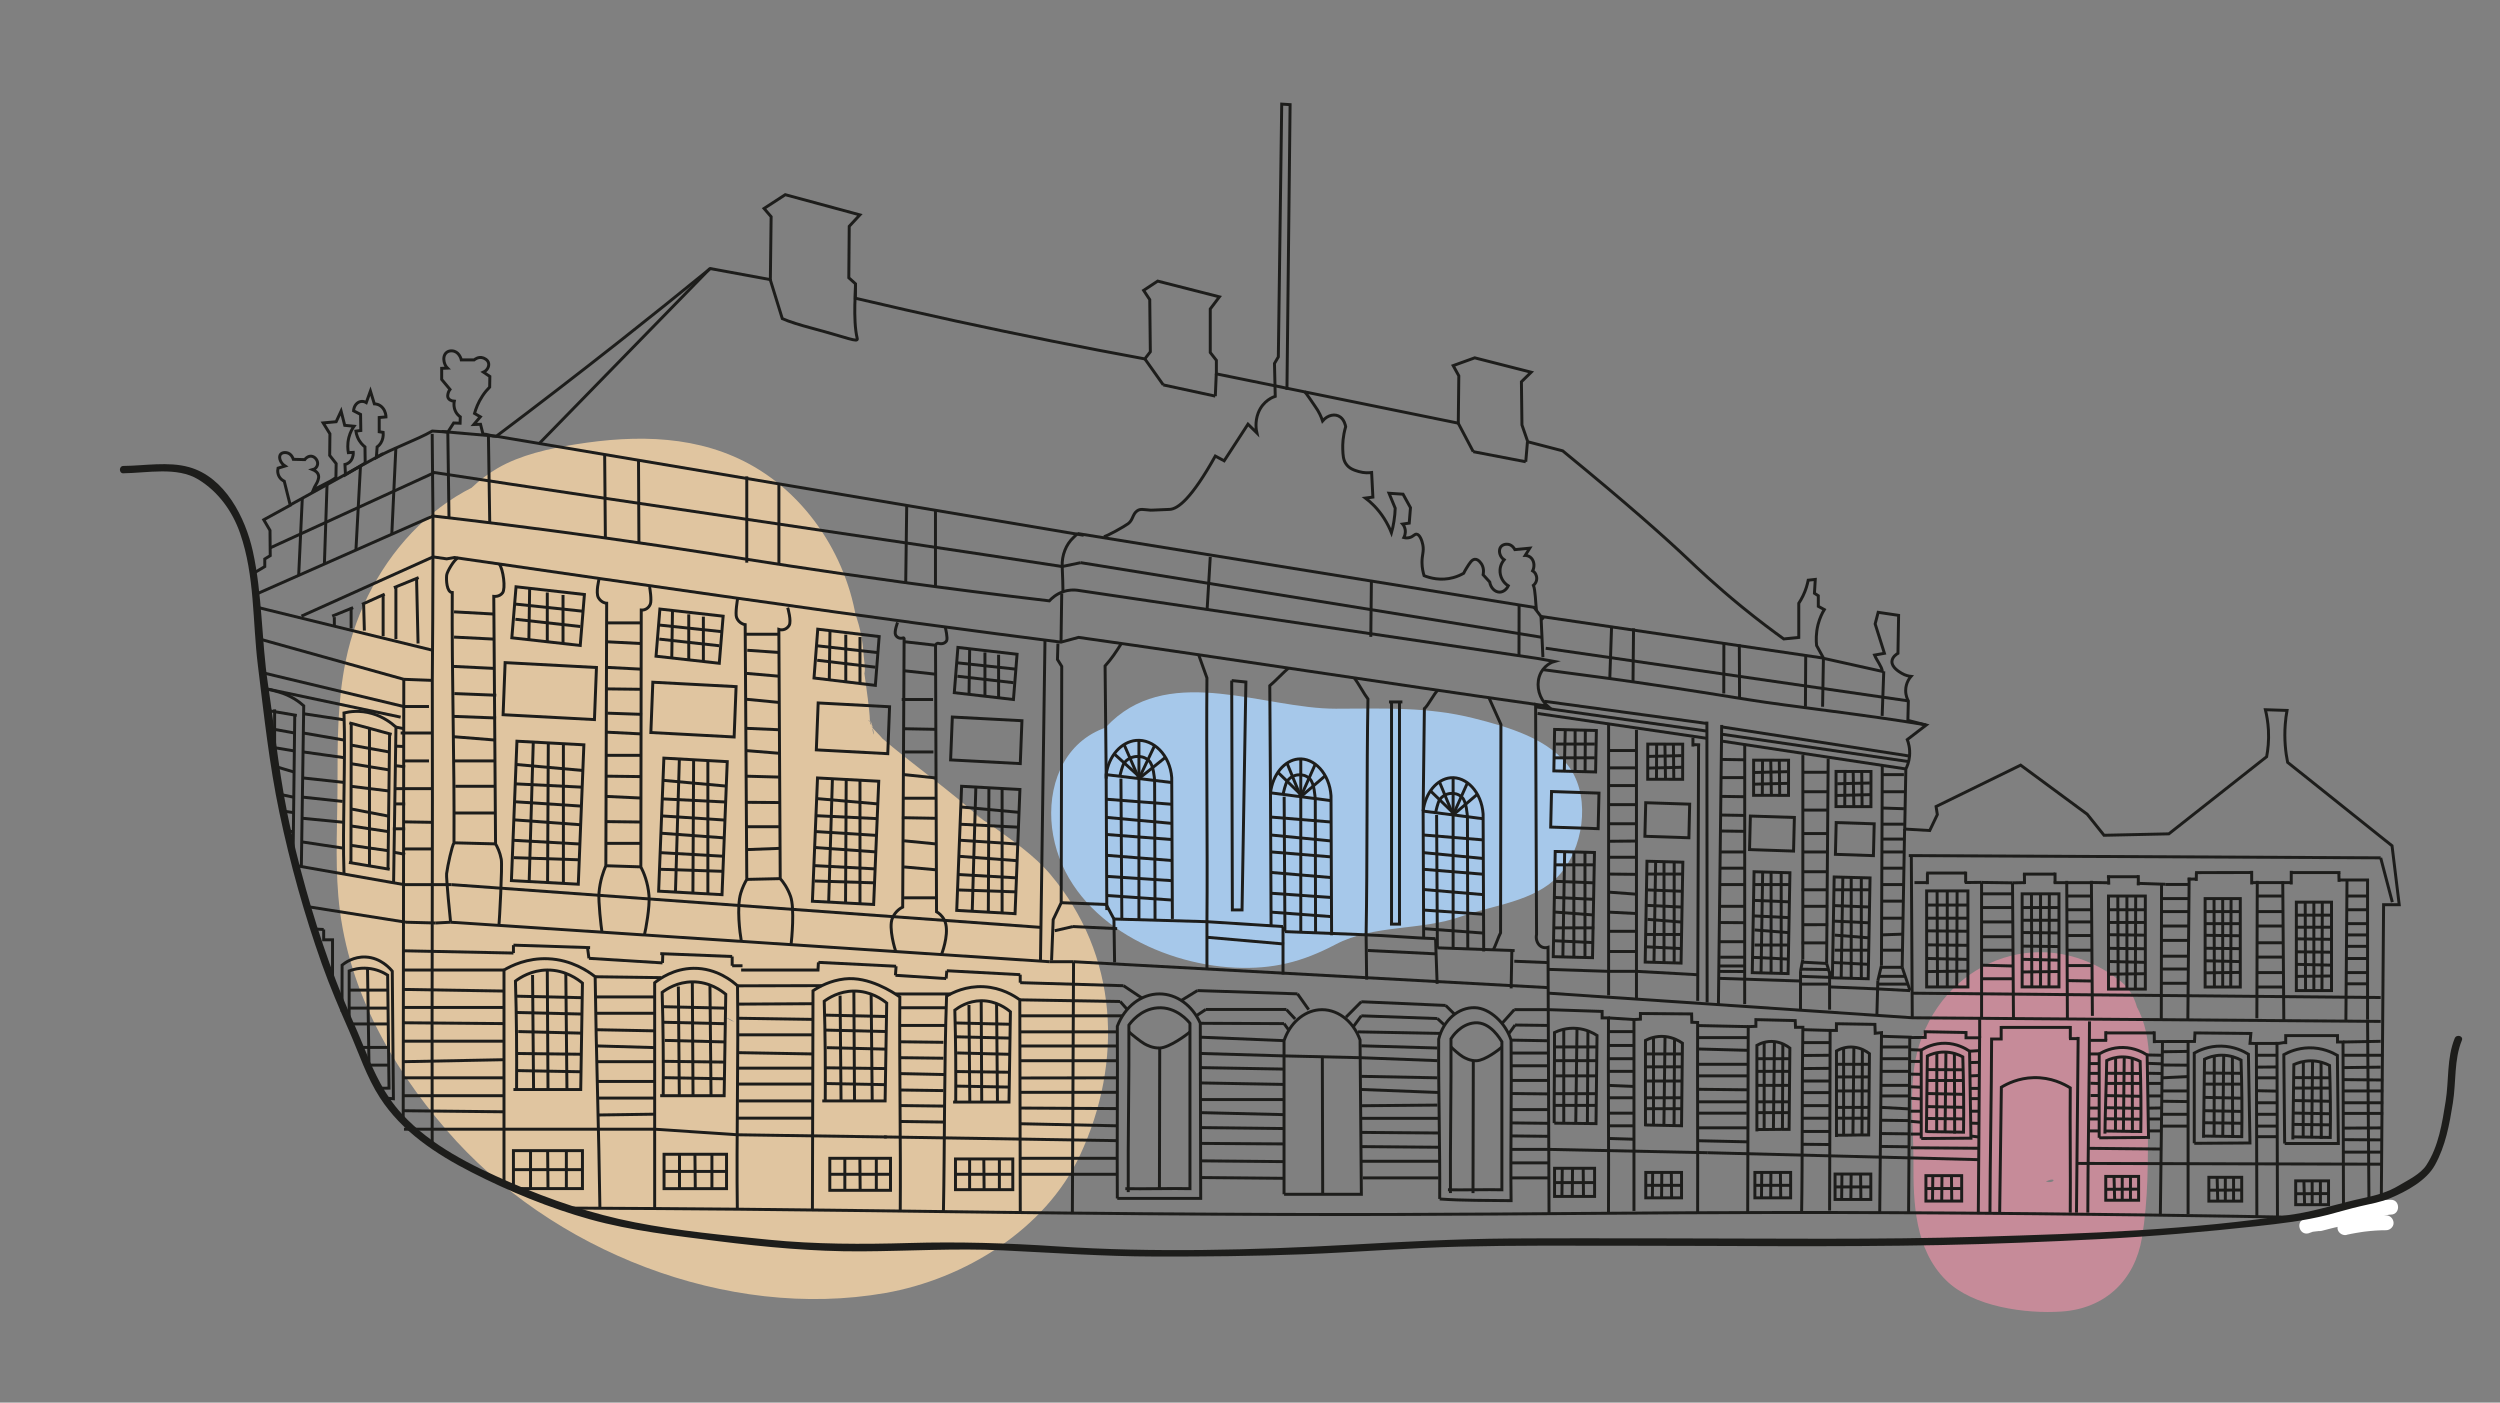 <?xml version="1.0" encoding="UTF-8"?><svg xmlns="http://www.w3.org/2000/svg" viewBox="0 0 420.94 236.17"><rect x="0" y="0" width="420.94" height="236.17" fill="#808080" stroke="none"/><defs><style>.d{fill:#fff;}.e{fill:#a6c8ea;}.f{fill:#c68b99;}.g{fill:#e0c5a0;}.h{fill:#1d1d1b;}.i{fill:none;stroke:#1d1d1b;stroke-miterlimit:10;stroke-width:.5px;}</style></defs><g id="a"><path class="e" d="M243.32,126.39c-6.38,1.25-10.33,.34-16.22-2.21-3.34-1.45-6.46-2.28-10.14-2.11-4.1,.18-7.84,1.36-11.98,1.03-6.61-.52-14.22-3.09-20.53,.14s-8.34,10.75-7.12,17.42c2.55,14.02,17.76,21.68,30.65,22.27,6.39,.29,11.29-.96,16.88-3.9,6.54-3.44,14.28-2.26,21.17-4.72,5.35-1.91,12.31-2.49,16.41-6.87s5.41-12.79,2.02-17.92-10.68-7.16-16.32-8.58c-7.81-1.97-15.27-1.62-23.23-1.61-11.91,.02-27.42-7.46-37.72,2.12-4.83,4.49-7,11.97-3.63,17.97s9.16,9.78,15.52,12.28c6.95,2.74,14.17,5.76,21.78,4.49,5.87-.98,15.45-4,15.27-11.36-.33-13.72-26.57-10.48-34.6-10.95l3.79,1.02-.87-.47c-8.48-4.62-16.06,8.33-7.57,12.95,4.98,2.71,11.61,1.37,17.09,1.57,2.55,.09,4.98,.36,7.47,.96,.65,.16,1.45,.49,2.1,.55,1.25,.12,.5,.55-.21-.33l-2.2-5.3v.38l2.21-5.3c1.09-1.28-1.43,.42-2.02,.63-1.25,.46-2.57,.94-3.92,1.02-2.92,.17-5.68-1.16-8.34-2.15-5.16-1.92-10.7-3.23-13.05-8.73l1.02,3.79c-.71-6.06,16.02-1.21,19.17-.73,8.71,1.34,17.58-.68,26.19,1.25,2.34,.52,4.67,1.14,6.93,1.96,.71,.22,1.4,.5,2.08,.81,1.65,1.2,1.7,.51,.15-2.06-.15,.83-.36,1.65-.63,2.45,.92-1.02,.96-1.36,.12-1.01-1.89,.56-3.82,1.02-5.71,1.58-4.14,1.24-7.43,2.46-11.8,2.84-4.61,.41-9.19,1.22-13.44,3.12-3.93,1.76-6.14,3.4-10.57,3.3-3.21-.07-6.58-.23-9.52-1.67s-7.1-5-7.93-8.22c-.59-2.31,1-2.01-1.07-1.35,1.81-.58,4.79,.19,6.64,.41,4.19,.5,8.33,1.35,12.57,.94,4.58-.45,7.79-1.62,12.14,.31,8.67,3.84,15.73,4.27,24.97,2.46s5.46-16.32-3.99-14.46h0Z"/><path class="g" d="M130.13,107.87c-1.53-7.66-5.26-15.82-11.26-20.94-7.2-6.15-15.67-8.5-25.03-8.37-18.29,.25-32.09,15.44-35.62,32.66-1.4,6.81-1.4,13.66-1.39,20.55,0,6.32-.4,12.74,.13,19.04,1.26,15.06,8.52,28.22,18.25,39.5,17.52,20.33,47.26,32.07,73.86,27.4,13.29-2.33,26.93-10.67,32.77-23.19,7.34-15.73,6.48-33.76-5-47.31-2.79-3.29-6.49-5.76-9.96-8.28-.48-.35-2.63-1.57-2.72-1.92,2.3,1.84,2.4,1.9,.32,.19l-1.47-1.25c-5.42-4.66-11.55-8.86-16.78-13.66,5.19,4.77-.14-.49-.11-.58l1.62,2.12c-.55-.81-1.05-1.65-1.5-2.52,.69-.62,1.26,4.7,.58,1.17-.29-.96-.52-1.93-.69-2.91,.37,3.05,.49,3.71,.35,2-.03-1.31-.21-2.62-.36-3.91l-.79-5.85c-.41-2.39-.36-1.81,.14,1.75,.35-.69-.01-2.45-.06-3.28-.28-4.95-1.9-8.51-3.81-12.93l3,11.1c-.45-11.82-7.13-23.69-17.5-29.79-9.28-5.45-19.92-5.49-30.21-3.84-4.4,.7-9.27,1.77-13.14,4.03-6.36,3.72-9.93,9.84-12.3,16.61-4.01,11.49-2.97,22.69,2.01,33.63,2.9,6.37,7.04,11.91,10.94,17.68,4.29,6.33,8,12.91,11.08,19.9,7.05,15.99,20.59,29.06,34.86,38.83,9.52,6.51,24.82,2.1,30.1-7.89,5.9-11.17,2.27-23.15-7.89-30.1-1.96-1.37-1.77-1.2,.57,.54-.82-.69-1.65-1.39-2.46-2.09-1.39-1.19-2.77-2.39-4.13-3.62-1.59-1.44-3.13-2.92-4.62-4.46-.8-.82-5.5-5.32-1.64-1.56-5.48-5.34-7.6-14.39-11.21-20.93-3.81-6.91-8.53-13.15-12.8-19.76-.9-1.4-1.79-2.81-2.6-4.27-.54-.97-1.05-1.95-1.53-2.95,1.06,2.75,1.19,2.92,.37,.5,.22,2.75,.32,3.29,.29,1.62,.04-1.68-.08-1.13-.36,1.63,.23-1.13,.52-2.25,.88-3.34,1.43-3.87,.46-2.34-2.91,4.59l-9.71,5.66c1.91-.66,5.53-.56,7.08-1.71-2.92,.35-3.54,.49-1.85,.4,.73-.03,1.46-.04,2.19-.01,3.94-.13-3.47-1.07-1.07-.22,1.78,.53,.97-.01-2.43-1.63-3.41-2.34-4.01-2.52-1.83-.55l-1.2-1.73c.84,1.46,.86,1.31,.05-.45-.72-1.47-1.07-3.04-1.04-4.72l.79,5.85c.66,2.4,1.99,4.79,3.02,7.08l-3-11.1c.18,2.58,.25,4.99,.6,7.58-.14-1.01,.97,7.7,.47,2.83-.34-3.3-.1-.55-.05,.1,.37,5.48,.97,11.03,2.99,16.16,2.38,6.03,5.19,11.04,9.6,15.88,1.68,1.84,3.59,3.3,5.57,4.82,1.35,1.04,2.69,2.09,4.07,3.09,2.41,1.76-4.03-3.19-.34-.17,3.08,2.52,6.01,5.2,9.07,7.75,2.57,2.14,5.21,4.22,7.91,6.2,1.08,.8,7.36,5.76,2.66,1.87,.55,.46,2,2.29,.02-.26-2.86-3.68,.93,2.49-.76-1.23-1.2-2.66-.17-.22-.06,.41-.25-1.38,.27-4.37-.37-.83-.69,3.81,.24-5.05-.19,.41-.16,2.05,.65-1.61,1-1.94-.08,.07-2.83,4.45-.51,1.34,2.51-3.36-2.38,1.41,.93-.95,2.54-1.81,.3-.27-.21-.01-.18,.09-2.29,1.53-2.73,1.46-.03,0,5.21-1.55,.86-.53-.73,.17-1.56,.34-2.27,.58-2.8,.98,4.21,.01,1.32-.16-2.12-.13-4.27,.04-6.4-.1-.85-.06-4.27-.69-1.19-.01s.18,.03-.37-.08c-1.91-.4-3.81-.77-5.68-1.28-.15-.04-5.52-1.7-5.47-1.81,.23-.6,3.86,2.02,.84,.21-1.18-.71-2.44-1.3-3.64-1.97-1.65-.94-3.28-1.91-4.87-2.97-.48-.32-2.58-1.52-2.66-1.87-.04-.16,3.1,2.78,1.23,.85-1.34-1.39-2.87-2.6-4.21-4-.77-.8-1.48-1.64-2.24-2.46-2.31-2.49-.17,.49,.34,.55-.81-.08-3.17-4.89-3.56-5.59-.43-.77-3.33-5.97-1.74-3.27s-1.41-2.65-.83-3.5c.06-.09,.18,5.75,.26,.94,.02-1.22-.02-2.45-.03-3.68-.01-5.22,.06-10.43,.05-15.65,0-2.42,.3-4.94,.14-7.35-.2-3.09-1.03,3.18-.14,.46,.13-.4,1.17-3.66,1.12-3.73,.24,.39-2.05,3.54-.62,1.58,1.35-1.85-3.21,2.08-.03-.19-1.61,1.15-2.42,1.75-4.5,2.27l-2.95,.52h1.45l1.44,.04-3.06-.45c4.72,1.08-3.92-2-5.57-4.2-.13-.18-2.07-3.2-1.84-3.26,.31-.09,1.41,4.65,1.46,4.87,2.26,11.31,16.32,18.84,27.06,15.37,12.01-3.89,17.79-14.95,15.37-27.06h0Z"/><path class="f" d="M356.97,165.16c-12.25-9.68-28.98-4.16-33.79,10.7-1.99,6.13-.97,13.42-1,19.79-.04,6.91,.23,14.68,5.47,19.9,4.52,4.49,13.41,5.7,19.5,5.28,7.32-.5,12.32-5.28,13.51-12.46,1.07-6.5,1-12.9,1-19.46s1.26-13.94-1.99-19.59c-7.05-12.27-26.07-1.21-19,11.1l.47,.81-1.5-5.55c.63,5.19,.02,10.8,.02,16.04,0,2.61,.06,5.22-.03,7.82-.03,.99-.06,1.99-.18,2.98-.11,.91-1.21,2.95,0,1.03l3.95-3.95c3.19-2.22,2.86,.1,.78-.76-6.29-2.62-.09,2.85,.22,2.71,.21-.1-.21-9.8-.21-10.42,0-1.81,0-3.61,0-5.42,0-.79,.4-5.13-.12-3.51-.62,1.95,.43-.88,.71-.61-.41,.24-.87,.37-1.38,.4-.78-.2-1.44-.62-1.98-1.28,4.66,3.68,11.01,4.54,15.56,0,3.82-3.82,4.69-11.85,0-15.56h0Z"/></g><g id="b"><path class="i" d="M95.36,203.41c45.03,.19,59.87,.67,96.87,.95,68.47,.52,82.12-.66,150.48,0,25.15,.24,45.56,.62,58.22,.88,.14-17.64,.27-35.28,.41-52.91h2.63c-.4-3.31-.81-6.61-1.21-9.92-5.86-4.68-11.72-9.37-17.58-14.05-.34-1.67-.59-3.85-.4-6.38,.06-.85,.17-1.64,.3-2.36l-3.64-.12c.22,.92,.43,2.07,.51,3.42,.1,1.82-.09,3.36-.3,4.49-5.49,4.33-10.98,8.66-16.47,12.99l-10.91,.24c-.94-1.18-1.89-2.36-2.83-3.54-3.74-2.76-7.48-5.51-11.21-8.27-4.75,2.32-9.5,4.65-14.24,6.97l.21,1.36c-.43,.89-.85,1.79-1.28,2.68l-4.21-.25c.06-3.37,.12-6.74,.19-10.11,.21-.42,.53-1.17,.62-2.17,.12-1.3-.2-2.32-.38-2.78,1.06-.82,2.13-1.63,3.19-2.45l-3.09-.79c.03-1.09,.05-2.17,.08-3.26-.15-.27-.45-.9-.45-1.76,0-1.35,.76-2.22,.9-2.38-.37-.04-.96-.16-1.58-.53-.44-.26-1.7-1.01-1.63-2.01,.05-.76,.83-1.25,1.01-1.35l.11-6.39-3.44-.51c-.17,.65-.34,1.3-.51,1.95,.52,1.65,1.04,3.3,1.56,4.95l-1.66,.3c.41,.97,1.22,1.92,1.32,2.75-2.95-.65-6.94-1.55-9.89-2.2l-1.19-2.16c-.08-.76-.13-2.06,.25-3.55,.29-1.11,.71-1.95,1.05-2.5l-1.01-.55v-1.78l-.65-.42c.05-.78,.1-1.55,.14-2.33l-1.19,.13c-.15,.73-.4,1.65-.87,2.62-.24,.49-.48,.91-.72,1.27v5.75l-2.53,.25c-1.67-1.2-4.14-3.03-7.06-5.41-4.55-3.72-7.75-6.78-8.77-7.75-3.78-3.59-10.12-9.27-21.39-18.51-1.96-.51-3.92-1.02-5.88-1.53l-.98-2.83c-.03-2.42-.06-4.84-.09-7.27,.55-.54,1.09-1.08,1.64-1.61-3.17-.81-6.33-1.61-9.5-2.42l-3.63,1.31,.95,1.72c-.03,2.66-.06,5.32-.09,7.97-13.58-2.77-27.15-5.53-40.73-8.3v-2.28h0l-1.03-1.32v-7.33l1.54-2.04c-3.46-.88-6.92-1.76-10.39-2.65l-2.37,1.56,1.03,1.56c.03,2.93,.07,5.85,.1,8.78l-.93,1.2c-10.4-1.91-21-4.03-31.78-6.37-5.73-1.25-11.38-2.53-16.97-3.85l.03-2.43-1.12-1.01c.02-2.89,.04-5.77,.07-8.66l1.79-1.93c-4.19-1.13-8.38-2.27-12.56-3.4l-3.57,2.32,1.19,1.39-.13,10.59-10.12-1.86c-5,4.08-10.09,8.17-15.28,12.26-6.99,5.51-13.91,10.84-20.76,15.99-.72-.03-1.51-.37-2.23-.4-.16-.65-.25-.98-.41-1.63l-1.14,.04,1.11-1.3-.98-.57c.22-.77,.6-1.82,1.31-2.9,.42-.65,.86-1.15,1.24-1.53l.03-1.79-1.08-.73c.61-.27,.97-.91,.88-1.45-.1-.67-.83-.91-.95-.95-.76-.26-1.4,.26-1.5,.34h-2.15c-.01-.06-.28-1.16-1.18-1.45-.48-.16-1.21-.1-1.57,.5-.35,.58-.14,1.31-.1,1.45,.13,.47,.39,.75,.52,.88l-.98,.04v1.87l1.4,1.68c-.09,.12-.25,.35-.33,.69-.03,.14-.09,.39-.03,.61,.1,.39,.54,.66,1.08,.69-.05,.23-.1,.69,.03,1.22,.23,.88,.83,1.31,.98,1.41l-.03,1.07-1.08-.04-.98,1.53-2.62-.17c-2.66,1.52-6.76,2.94-9.42,4.46l.13-1.79c.16-.11,.58-.43,.83-1.07,.24-.61,.2-1.16,.18-1.38l-.66-.1v-2.4l1.14-.1c0-.18-.05-.89-.52-1.48-.57-.71-1.32-.72-1.44-.72l-.66-2.15-.7,1.94c-.5-.3-1.09-.26-1.53,.1-.54,.45-.61,1.17-.61,1.28l1.18,.61,.04,2.71-.83,.1c.04,.28,.12,.61,.26,.97,.37,.92,.95,1.44,1.27,1.69l.04,2.71-3.32,1.99-.09-1.74c.13-.03,.63-.14,1.01-.66,.42-.58,.4-1.24,.39-1.38l-.83,.05c-.08-.47-.2-1.43,.09-2.56,.23-.91,.62-1.54,.87-1.89l-1.57-.15-.61-2.4-.83,1.79-2.19,.2,1.14,1.84-.04,3.63,1.09,1.38-.04,2.35c-1.18,.89-2.71,1.35-3.89,2.24,.4-.99,.73-1.28,.87-1.78,.08-.26,.16-.52,.09-.82-.13-.57-.69-.86-.96-.97,.39-.1,.7-.42,.79-.82,.13-.59-.28-1.13-.66-1.33-.48-.26-1.09-.08-1.49,.46l-1.92-.05c-.04-.12-.25-.76-.83-1.02-.49-.22-1.19-.15-1.4,.31-.22,.46,.05,1.34,.83,1.84l-1.18,.36c-.04,.19-.09,.53,0,.92,.21,.89,.95,1.24,1.05,1.28l1.01,4.04c-1.49,.82-2.97,1.64-4.46,2.45l1.05,1.79,.04,4.25-.92,.56v1.28l-1.9,1.13"/><path class="i" d="M72.77,192.77c-.08-28.48,.1-49.73,.02-78.21,.06-6.89,.1-13.82,.11-20.79,0-2.3,0-4.6,0-6.89,6.74,.77,16.8,1.99,29.03,3.7,13.19,1.85,20.49,3.1,31.1,4.72,10.44,1.59,25.31,3.72,43.65,5.87,.39-.42,1.15-1.13,2.29-1.53,1.02-.36,1.89-.32,2.4-.26,25.83,3.83,51.65,7.65,77.48,11.48l2.84,.51c-.18,.05-1.9,.62-2.51,2.55-.54,1.71,.02,3.77,1.42,4.98l-2.04-.3,.16,38.73c-.14,.69,.05,1.4,.5,1.84,.62,.6,1.37,.36,1.43,.34,.05,14,.12,30.84,.17,44.84"/><path class="i" d="M324.3,122.06c-9.75-1.67-23.23-3.16-29.85-4.24-11.47-1.85-17.55-2.76-23.41-3.57-2.84-.39-9.64-1.29-11.26-1.5"/><line class="i" x1="72.77" y1="109.47" x2="42.96" y2="102.17"/><polygon class="i" points="97.37 148.88 86.11 148.27 87.04 124.8 98.31 125.41 97.37 148.88"/><polygon class="i" points="97.7 108.68 86.18 107.39 86.89 98.8 98.4 100.1 97.7 108.68"/><path class="i" d="M86.98,183.45c.04-5.97,0-12.28-.19-18.26,.78-.58,2.69-1.84,5.35-1.86,3.05-.03,5.2,1.59,5.93,2.2-.1,5.97-.19,11.95-.29,17.92h-11.33"/><line class="i" x1="92.32" y1="125.09" x2="92.2" y2="148.6"/><line class="i" x1="97.9" y1="135.73" x2="86.63" y2="134.99"/><line class="i" x1="89.79" y1="124.95" x2="89.1" y2="148.43"/><line class="i" x1="94.86" y1="125.22" x2="94.86" y2="148.75"/><line class="i" x1="97.77" y1="138.87" x2="86.51" y2="138.04"/><line class="i" x1="97.64" y1="142.11" x2="86.51" y2="141.49"/><line class="i" x1="97.54" y1="144.77" x2="86.51" y2="144.41"/><line class="i" x1="98.02" y1="132.54" x2="86.75" y2="131.98"/><line class="i" x1="98.14" y1="129.73" x2="86.88" y2="128.72"/><polygon class="i" points="121.57 150.64 110.9 150.05 111.78 127.65 122.45 128.24 121.57 150.64"/><line class="i" x1="116.79" y1="127.93" x2="116.67" y2="150.37"/><line class="i" x1="122.06" y1="138.08" x2="111.4" y2="137.38"/><line class="i" x1="114.39" y1="127.79" x2="113.73" y2="150.21"/><line class="i" x1="119.19" y1="128.06" x2="119.19" y2="150.51"/><line class="i" x1="121.95" y1="141.08" x2="111.28" y2="140.29"/><line class="i" x1="121.82" y1="144.17" x2="111.28" y2="143.57"/><line class="i" x1="121.72" y1="146.71" x2="111.28" y2="146.37"/><line class="i" x1="122.18" y1="135.04" x2="111.51" y2="134.51"/><line class="i" x1="122.29" y1="132.36" x2="111.63" y2="131.39"/><polygon class="i" points="147.1 152.29 136.79 151.75 137.65 130.99 147.96 131.54 147.1 152.29"/><line class="i" x1="142.48" y1="131.25" x2="142.37" y2="152.04"/><line class="i" x1="147.58" y1="140.66" x2="137.28" y2="140.01"/><line class="i" x1="140.16" y1="131.13" x2="139.53" y2="151.89"/><line class="i" x1="144.8" y1="131.37" x2="144.8" y2="152.17"/><line class="i" x1="147.47" y1="143.44" x2="137.16" y2="142.7"/><line class="i" x1="147.35" y1="146.3" x2="137.16" y2="145.75"/><line class="i" x1="147.25" y1="148.65" x2="137.16" y2="148.34"/><line class="i" x1="147.7" y1="137.84" x2="137.39" y2="137.34"/><line class="i" x1="147.8" y1="135.36" x2="137.5" y2="134.46"/><polygon class="i" points="170.91 153.84 161.09 153.29 161.91 132.39 171.73 132.93 170.91 153.84"/><line class="i" x1="166.51" y1="132.64" x2="166.41" y2="153.59"/><line class="i" x1="171.37" y1="142.12" x2="161.55" y2="141.47"/><line class="i" x1="164.31" y1="132.52" x2="163.7" y2="153.44"/><line class="i" x1="168.73" y1="132.76" x2="168.73" y2="153.71"/><line class="i" x1="171.26" y1="144.92" x2="161.45" y2="144.18"/><line class="i" x1="171.15" y1="147.81" x2="161.45" y2="147.25"/><line class="i" x1="171.06" y1="150.17" x2="161.45" y2="149.85"/><line class="i" x1="171.48" y1="139.28" x2="161.66" y2="138.78"/><line class="i" x1="171.58" y1="136.78" x2="161.77" y2="135.87"/><line class="i" x1="92.15" y1="99.76" x2="92.15" y2="108.06"/><line class="i" x1="89.18" y1="99.06" x2="89.05" y2="107.71"/><line class="i" x1="94.8" y1="100.18" x2="94.8" y2="108.35"/><line class="i" x1="97.71" y1="105.49" x2="86.78" y2="104.27"/><line class="i" x1="98.17" y1="102.92" x2="86.65" y2="101.7"/><polygon class="i" points="121.11 111.68 110.46 110.49 111.11 102.55 121.76 103.75 121.11 111.68"/><line class="i" x1="115.97" y1="103.44" x2="115.97" y2="111.11"/><line class="i" x1="113.23" y1="102.79" x2="113.11" y2="110.79"/><line class="i" x1="118.43" y1="103.83" x2="118.43" y2="111.38"/><line class="i" x1="121.11" y1="108.73" x2="111.01" y2="107.61"/><line class="i" x1="121.54" y1="106.36" x2="110.89" y2="105.23"/><polygon class="i" points="147.39 115.4 137.06 114.16 137.69 105.94 148.03 107.18 147.39 115.4"/><line class="i" x1="142.41" y1="106.86" x2="142.41" y2="114.8"/><line class="i" x1="139.75" y1="106.19" x2="139.63" y2="114.47"/><line class="i" x1="144.8" y1="107.26" x2="144.8" y2="115.09"/><line class="i" x1="147.4" y1="112.34" x2="137.59" y2="111.17"/><line class="i" x1="147.82" y1="109.89" x2="137.47" y2="108.72"/><polygon class="i" points="170.64 117.78 160.68 116.63 161.29 109.01 171.25 110.16 170.64 117.78"/><line class="i" x1="165.84" y1="109.86" x2="165.84" y2="117.23"/><line class="i" x1="163.27" y1="109.24" x2="163.16" y2="116.92"/><line class="i" x1="168.14" y1="110.24" x2="168.14" y2="117.49"/><line class="i" x1="170.65" y1="114.95" x2="161.2" y2="113.86"/><line class="i" x1="171.05" y1="112.67" x2="161.08" y2="111.59"/><line class="i" x1="92.15" y1="163.33" x2="92.27" y2="183.45"/><line class="i" x1="87.26" y1="173.69" x2="98.08" y2="173.96"/><line class="i" x1="89.67" y1="164.17" x2="89.84" y2="183.45"/><line class="i" x1="95.27" y1="163.89" x2="95.46" y2="183.45"/><line class="i" x1="97.84" y1="180.46" x2="87" y2="180.26"/><line class="i" x1="97.88" y1="177.51" x2="87" y2="177.38"/><line class="i" x1="97.99" y1="170.74" x2="86.93" y2="170.48"/><line class="i" x1="98.08" y1="167.99" x2="86.87" y2="167.73"/><path class="i" d="M138.95,185.37c.04-5.49,0-11.3-.17-16.79,.73-.53,2.51-1.69,4.99-1.71,2.85-.02,4.85,1.46,5.53,2.02-.09,5.49-.18,10.99-.27,16.48h-10.58"/><line class="i" x1="143.77" y1="166.87" x2="143.88" y2="185.37"/><line class="i" x1="139.2" y1="176.4" x2="149.3" y2="176.65"/><line class="i" x1="141.45" y1="167.64" x2="141.61" y2="185.37"/><line class="i" x1="146.68" y1="167.39" x2="146.86" y2="185.37"/><line class="i" x1="149.07" y1="182.63" x2="138.96" y2="182.44"/><line class="i" x1="149.12" y1="179.92" x2="138.96" y2="179.79"/><line class="i" x1="149.22" y1="173.69" x2="138.9" y2="173.44"/><line class="i" x1="149.3" y1="171.16" x2="138.84" y2="170.92"/><path class="i" d="M111.67,184.49c.04-5.69,0-11.71-.18-17.4,.74-.55,2.56-1.75,5.08-1.77,2.9-.03,4.94,1.52,5.63,2.09-.09,5.69-.18,11.39-.27,17.08h-10.77"/><line class="i" x1="116.57" y1="165.31" x2="116.69" y2="184.49"/><line class="i" x1="111.93" y1="175.18" x2="122.21" y2="175.44"/><line class="i" x1="114.22" y1="166.11" x2="114.38" y2="184.49"/><line class="i" x1="119.54" y1="165.85" x2="119.72" y2="184.49"/><line class="i" x1="121.98" y1="181.64" x2="111.68" y2="181.45"/><line class="i" x1="122.02" y1="178.83" x2="111.68" y2="178.7"/><line class="i" x1="122.13" y1="172.37" x2="111.62" y2="172.12"/><line class="i" x1="122.21" y1="169.75" x2="111.56" y2="169.5"/><path class="i" d="M160.92,185.57c.04-5.07,0-10.42-.15-15.49,.65-.49,2.23-1.56,4.44-1.58,2.53-.02,4.32,1.35,4.92,1.86-.08,5.07-.16,10.14-.24,15.2h-9.41"/><line class="i" x1="165.21" y1="168.5" x2="165.3" y2="185.57"/><line class="i" x1="161.15" y1="177.29" x2="170.13" y2="177.52"/><line class="i" x1="163.15" y1="169.22" x2="163.29" y2="185.57"/><line class="i" x1="167.8" y1="168.98" x2="167.95" y2="185.57"/><line class="i" x1="169.93" y1="183.04" x2="160.93" y2="182.87"/><line class="i" x1="169.97" y1="180.54" x2="160.93" y2="180.42"/><line class="i" x1="170.06" y1="174.79" x2="160.87" y2="174.57"/><line class="i" x1="170.13" y1="172.46" x2="160.82" y2="172.24"/><rect class="i" x="86.45" y="193.74" width="11.62" height="6.39"/><line class="i" x1="92.21" y1="193.74" x2="92.27" y2="200.14"/><line class="i" x1="89.33" y1="193.74" x2="89.33" y2="200.14"/><line class="i" x1="95.36" y1="193.74" x2="95.36" y2="200.14"/><line class="i" x1="98.08" y1="196.94" x2="86.45" y2="196.94"/><rect class="i" x="111.81" y="194.35" width="10.52" height="5.79"/><line class="i" x1="117.01" y1="194.35" x2="117.07" y2="200.14"/><line class="i" x1="114.41" y1="194.35" x2="114.41" y2="200.14"/><line class="i" x1="119.87" y1="194.35" x2="119.87" y2="200.14"/><line class="i" x1="122.33" y1="197.24" x2="111.81" y2="197.24"/><rect class="i" x="139.72" y="195.03" width="10.22" height="5.39"/><line class="i" x1="144.78" y1="195.03" x2="144.83" y2="200.42"/><line class="i" x1="142.25" y1="195.03" x2="142.25" y2="200.42"/><line class="i" x1="147.55" y1="195.03" x2="147.55" y2="200.42"/><line class="i" x1="149.93" y1="197.72" x2="139.72" y2="197.72"/><rect class="i" x="160.88" y="195.14" width="9.65" height="5.17"/><line class="i" x1="165.65" y1="195.14" x2="165.7" y2="200.31"/><line class="i" x1="163.26" y1="195.14" x2="163.26" y2="200.31"/><line class="i" x1="168.27" y1="195.14" x2="168.27" y2="200.31"/><line class="i" x1="170.52" y1="197.72" x2="160.88" y2="197.72"/><path class="i" d="M189.97,200.73c-.06-9.01,.16-19.11,.11-28.13,.28-.39,1.94-2.68,4.8-2.9,3.19-.25,5.23,2.28,5.48,2.6v27.84c-2.66-.07-8.22,.07-10.88,0"/><path class="i" d="M190.08,173.74c.31,.31,1.98,1.66,2.61,2.01,.44,.24,1.37,.74,2.58,.71,1.61-.04,4.66-2.31,5.08-2.71"/><line class="i" x1="195.22" y1="200.13" x2="195.27" y2="176.46"/><path class="i" d="M244.22,200.88c-.05-8.32,.14-17.66,.09-25.98,.23-.36,1.62-2.48,4-2.68,2.66-.23,4.36,2.88,4.57,3.18v24.93c-2.22-.06-6.86,.06-9.08,0"/><path class="i" d="M244.31,176.28c.28,.29,1.42,1.32,1.99,1.65,.4,.23,1.23,.7,2.31,.67,1.44-.04,3.88-1.93,4.27-2.31"/><line class="i" x1="248.02" y1="200.89" x2="248.07" y2="178.59"/><path class="i" d="M186.36,153.23c-.04-7.6-.07-15.2-.11-22.8,.41-3.16,2.56-5.53,5.04-5.76,2.91-.27,5.72,2.46,6,6.26l.11,23.8"/><line class="i" x1="186.25" y1="130.43" x2="197.3" y2="131.76"/><line class="i" x1="191.77" y1="154.86" x2="191.77" y2="131.1"/><line class="i" x1="197.4" y1="144.9" x2="186.25" y2="144.01"/><line class="i" x1="188.74" y1="131.1" x2="188.89" y2="154.74"/><line class="i" x1="194.41" y1="131.42" x2="194.48" y2="154.74"/><line class="i" x1="197.31" y1="135.42" x2="186.27" y2="134.57"/><line class="i" x1="197.33" y1="138.64" x2="186.29" y2="137.63"/><line class="i" x1="197.34" y1="141.36" x2="186.3" y2="140.51"/><line class="i" x1="197.4" y1="148.29" x2="186.33" y2="147.56"/><line class="i" x1="197.38" y1="151.55" x2="186.35" y2="150.78"/><path class="i" d="M188.54,130.71c.07-.28,.44-1.82,.75-2.24,.81-1.1,2.04-1.1,2.28-1.1,.32,0,1.11,.01,1.86,.69,.84,.76,.94,3.1,.99,3.37"/><line class="i" x1="191.48" y1="130.45" x2="187.61" y2="126.94"/><line class="i" x1="189.27" y1="125.37" x2="191.77" y2="131.1"/><line class="i" x1="191.77" y1="124.65" x2="191.77" y2="131.1"/><line class="i" x1="194.41" y1="125.54" x2="191.77" y2="131.1"/><line class="i" x1="196.23" y1="127.52" x2="191.77" y2="131.1"/><path class="i" d="M214.02,156c-.03-7.5-.07-15.01-.1-22.51,.38-3.12,2.37-5.46,4.65-5.69,2.68-.27,5.28,2.43,5.54,6.18l.1,23.5"/><line class="i" x1="213.92" y1="133.49" x2="224.12" y2="134.81"/><line class="i" x1="219.02" y1="156.86" x2="219.02" y2="134.15"/><line class="i" x1="224.22" y1="147.77" x2="213.92" y2="146.89"/><line class="i" x1="216.22" y1="134.15" x2="216.35" y2="156.86"/><line class="i" x1="221.46" y1="134.46" x2="221.51" y2="157.13"/><line class="i" x1="224.14" y1="138.41" x2="213.94" y2="137.57"/><line class="i" x1="224.15" y1="141.6" x2="213.95" y2="140.59"/><line class="i" x1="224.16" y1="144.28" x2="213.97" y2="143.44"/><line class="i" x1="224.22" y1="151.12" x2="214" y2="150.4"/><line class="i" x1="224.2" y1="154.34" x2="214.01" y2="153.58"/><path class="i" d="M216.03,133.76c.06-.27,.41-1.79,.69-2.21,.75-1.09,1.88-1.09,2.11-1.09,.29,0,1.03,.01,1.71,.68,.78,.75,.87,3.06,.91,3.32"/><line class="i" x1="218.75" y1="133.51" x2="215.17" y2="130.04"/><line class="i" x1="216.7" y1="128.49" x2="219.02" y2="134.15"/><line class="i" x1="219.02" y1="127.78" x2="219.02" y2="134.15"/><line class="i" x1="221.46" y1="128.67" x2="219.02" y2="134.15"/><line class="i" x1="223.14" y1="130.62" x2="219.02" y2="134.15"/><path class="i" d="M239.71,158.04c-.03-7.39-.06-14.08-.09-21.48,.37-3.07,2.34-5.38,4.61-5.6,2.66-.26,5.23,2.39,5.49,6.09l.1,23.15"/><line class="i" x1="239.62" y1="136.57" x2="249.72" y2="137.86"/><line class="i" x1="244.67" y1="159.59" x2="244.67" y2="137.22"/><line class="i" x1="249.81" y1="150.64" x2="239.62" y2="149.77"/><line class="i" x1="241.89" y1="137.22" x2="242.02" y2="159.59"/><line class="i" x1="247.08" y1="137.53" x2="247.14" y2="159.77"/><line class="i" x1="249.73" y1="141.42" x2="239.63" y2="140.59"/><line class="i" x1="249.74" y1="144.55" x2="239.65" y2="143.56"/><line class="i" x1="249.76" y1="147.2" x2="239.66" y2="146.37"/><line class="i" x1="249.81" y1="153.94" x2="239.69" y2="153.23"/><line class="i" x1="249.8" y1="157.11" x2="239.7" y2="156.36"/><path class="i" d="M241.71,136.84c.06-.27,.4-1.77,.69-2.18,.74-1.07,1.86-1.07,2.08-1.07,.29,0,1.02,.01,1.7,.67,.77,.74,.86,3.01,.9,3.27"/><line class="i" x1="244.39" y1="136.59" x2="240.86" y2="133.17"/><line class="i" x1="242.37" y1="131.65" x2="244.67" y2="137.22"/><line class="i" x1="244.67" y1="130.95" x2="244.67" y2="137.22"/><line class="i" x1="247.08" y1="131.82" x2="244.67" y2="137.22"/><line class="i" x1="248.74" y1="133.74" x2="244.67" y2="137.22"/><path class="i" d="M216.2,201.09v-25.86c.98-2.92,3.26-4.95,5.86-5.2,2.93-.28,5.76,1.77,6.94,5.07,.07,8.66,.14,17.33,.22,25.99h-13.01"/><line class="i" x1="216.28" y1="177.79" x2="229.02" y2="178.09"/><line class="i" x1="222.71" y1="201.09" x2="222.65" y2="177.94"/><path class="i" d="M258.56,118.6c-25.2-3.56-51.76-7.72-76.96-11.28-.98,.27-1.97,.54-2.95,.8-5.93-.76-14.36-1.85-24.48-3.22-8.25-1.11-16.29-2.23-32.15-4.48-11.62-1.65-27.06-3.86-45.52-6.55l-1.28,.23c-.39-.06-1.92-.27-2.31-.33"/><line class="i" x1="180.56" y1="204.26" x2="180.76" y2="161.93"/><line class="i" x1="260.79" y1="166.3" x2="180.76" y2="161.93"/><line class="i" x1="176.68" y1="161.93" x2="180.76" y2="161.93"/><line class="i" x1="73.37" y1="155.41" x2="75.87" y2="155.28"/><line class="i" x1="176.68" y1="161.93" x2="75.87" y2="155.28"/><line class="i" x1="67.98" y1="160.09" x2="86.45" y2="160.47"/><line class="i" x1="84.86" y1="163.33" x2="68.02" y2="163.33"/><line class="i" x1="84.86" y1="166.87" x2="68.02" y2="166.6"/><line class="i" x1="84.86" y1="169.63" x2="68.02" y2="169.63"/><line class="i" x1="84.86" y1="172.35" x2="68.02" y2="172.21"/><line class="i" x1="84.86" y1="175.31" x2="68.02" y2="175.31"/><line class="i" x1="84.79" y1="178.43" x2="68.02" y2="178.76"/><line class="i" x1="84.86" y1="181.48" x2="68.02" y2="181.48"/><line class="i" x1="84.86" y1="184.49" x2="68.02" y2="184.49"/><line class="i" x1="84.86" y1="187.2" x2="67.98" y2="187.02"/><line class="i" x1="84.86" y1="190.13" x2="68.02" y2="190.13"/><line class="i" x1="110.23" y1="190.13" x2="101.02" y2="190.13"/><line class="i" x1="110.23" y1="187.6" x2="100.56" y2="187.74"/><line class="i" x1="110.33" y1="184.89" x2="100.67" y2="184.89"/><line class="i" x1="110.12" y1="182.09" x2="100.45" y2="182.09"/><line class="i" x1="110.23" y1="178.76" x2="100.56" y2="178.76"/><line class="i" x1="110.23" y1="176.39" x2="100.56" y2="176.11"/><line class="i" x1="110.23" y1="173.57" x2="100.37" y2="173.38"/><line class="i" x1="110.23" y1="170.61" x2="100.26" y2="170.61"/><line class="i" x1="110.23" y1="167.86" x2="100.26" y2="167.86"/><line class="i" x1="111.32" y1="164.61" x2="100.21" y2="164.46"/><line class="i" x1="149.3" y1="191.44" x2="124.22" y2="191.07"/><line class="i" x1="136.83" y1="188.27" x2="124.22" y2="188.27"/><line class="i" x1="136.79" y1="185.37" x2="124.37" y2="185.37"/><line class="i" x1="136.79" y1="182.53" x2="124.22" y2="182.53"/><line class="i" x1="136.86" y1="179.85" x2="124.37" y2="179.85"/><line class="i" x1="136.86" y1="177.46" x2="124.22" y2="177.24"/><line class="i" x1="136.87" y1="174.24" x2="124.37" y2="174.24"/><line class="i" x1="136.88" y1="171.64" x2="124.37" y2="171.45"/><line class="i" x1="136.83" y1="169" x2="124.15" y2="169.07"/><line class="i" x1="138.38" y1="165.96" x2="124.18" y2="165.99"/><path class="i" d="M137.8,162.04l-.07,1.29h-12.94"/><line class="i" x1="123.28" y1="162.61" x2="125.02" y2="162.61"/><line class="i" x1="123.28" y1="161.05" x2="123.28" y2="162.61"/><line class="i" x1="111.17" y1="160.57" x2="123.28" y2="161.05"/><line class="i" x1="111.55" y1="162.13" x2="111.6" y2="160.59"/><line class="i" x1="99.16" y1="161.36" x2="111.55" y2="162.13"/><line class="i" x1="98.95" y1="159.74" x2="99.16" y2="161.36"/><line class="i" x1="86.45" y1="159.14" x2="99.36" y2="159.56"/><line class="i" x1="86.45" y1="160.47" x2="86.45" y2="159.14"/><path class="i" d="M84.86,199.31v-35.98c1.24-.73,3.9-2.05,7.42-1.9,3.96,.17,6.78,2.12,7.93,3.03,.16,12.55,.64,26.4,.8,38.95"/><path class="i" d="M110.23,203.41v-37.94c.89-.71,3.23-2.38,6.53-2.43,3.92-.05,6.62,2.22,7.42,2.95,.17,11.91-.2,25.69-.03,37.6"/><path class="i" d="M136.79,203.9c.03-11.08,.07-26,.1-37.08,1.09-.72,2.91-1.71,5.31-1.99,4.08-.47,8.17,2.24,9.31,3.03-.09,11.47,.17,25.17,.07,36.04"/><path class="i" d="M158.85,204c.22-11.34,.13-25.4,.53-36.27,1-.6,3.26-1.75,6.28-1.59,2.97,.16,5.1,1.52,6.05,2.21,.03,10.99,.05,24.83,.08,35.82"/><line class="i" x1="137.8" y1="162.04" x2="150.88" y2="162.69"/><line class="i" x1="150.77" y1="164.22" x2="150.88" y2="162.69"/><line class="i" x1="159.31" y1="164.77" x2="150.77" y2="164.22"/><line class="i" x1="159.42" y1="163.45" x2="159.31" y2="164.77"/><line class="i" x1="171.78" y1="164.11" x2="159.42" y2="163.45"/><line class="i" x1="171.78" y1="165.46" x2="171.78" y2="164.11"/><line class="i" x1="189.17" y1="165.97" x2="171.78" y2="165.46"/><line class="i" x1="188.61" y1="168.63" x2="171.71" y2="168.35"/><line class="i" x1="189" y1="171.04" x2="171.78" y2="171.04"/><line class="i" x1="188.15" y1="173.74" x2="171.78" y2="173.74"/><line class="i" x1="188.15" y1="176.12" x2="171.78" y2="176.12"/><line class="i" x1="188.15" y1="178.6" x2="171.78" y2="178.6"/><line class="i" x1="188.14" y1="181.48" x2="171.78" y2="181.51"/><line class="i" x1="188.14" y1="183.92" x2="171.78" y2="183.92"/><line class="i" x1="188.03" y1="186.66" x2="171.75" y2="186.57"/><line class="i" x1="188.12" y1="189.56" x2="171.75" y2="189.21"/><line class="i" x1="188.11" y1="192.06" x2="148.82" y2="191.43"/><line class="i" x1="188.1" y1="195.03" x2="171.78" y2="195.03"/><line class="i" x1="188.1" y1="197.72" x2="171.77" y2="197.72"/><line class="i" x1="216.2" y1="192.61" x2="202.17" y2="192.52"/><line class="i" x1="216.2" y1="190.02" x2="202.17" y2="189.86"/><line class="i" x1="216.2" y1="187.68" x2="202.14" y2="187.34"/><line class="i" x1="216.2" y1="185.14" x2="202.17" y2="185.14"/><line class="i" x1="216.2" y1="182.59" x2="202.17" y2="182.34"/><line class="i" x1="216.2" y1="180.01" x2="202.17" y2="179.76"/><line class="i" x1="216.28" y1="177.79" x2="202.17" y2="177.38"/><line class="i" x1="216.2" y1="175.22" x2="202.17" y2="174.64"/><line class="i" x1="217.01" y1="173.46" x2="216.2" y2="172.35"/><line class="i" x1="202.1" y1="172.3" x2="216.2" y2="172.35"/><line class="i" x1="218.07" y1="171.57" x2="216.61" y2="170"/><line class="i" x1="203.02" y1="169.97" x2="216.61" y2="169.97"/><line class="i" x1="220.35" y1="170" x2="218.47" y2="167.34"/><line class="i" x1="201.61" y1="166.79" x2="218.47" y2="167.34"/><path class="i" d="M188.13,201.79c-.07-9.27,.07-19.71,0-28.99,1.25-3.31,4.04-5.45,7.09-5.45,2.88,0,5.54,1.92,6.88,4.94,.02,9.83,.05,19.66,.07,29.49h-14.05"/><line class="i" x1="160.07" y1="167.36" x2="150.82" y2="167.36"/><line class="i" x1="159.37" y1="169.68" x2="151.6" y2="169.68"/><line class="i" x1="159.24" y1="172.66" x2="151.6" y2="172.66"/><line class="i" x1="158.85" y1="175.5" x2="151.49" y2="175.41"/><line class="i" x1="158.85" y1="178.18" x2="151.6" y2="178.09"/><line class="i" x1="159.24" y1="180.93" x2="151.6" y2="180.77"/><line class="i" x1="158.85" y1="183.63" x2="151.53" y2="183.53"/><line class="i" x1="159.05" y1="186.24" x2="151.6" y2="186.15"/><line class="i" x1="159.03" y1="188.93" x2="151.6" y2="188.83"/><line class="i" x1="242.38" y1="193.17" x2="229.21" y2="193.06"/><line class="i" x1="242.35" y1="190.77" x2="229.21" y2="190.67"/><line class="i" x1="242.32" y1="188.3" x2="229.11" y2="188.3"/><line class="i" x1="242.03" y1="186.07" x2="229.09" y2="186.18"/><line class="i" x1="242.27" y1="183.95" x2="229.11" y2="183.44"/><line class="i" x1="242.03" y1="181.48" x2="229.21" y2="181.23"/><line class="i" x1="242.03" y1="178.59" x2="229.02" y2="178.09"/><line class="i" x1="242.03" y1="176.46" x2="229.21" y2="176.09"/><line class="i" x1="242.54" y1="174" x2="228.63" y2="173.74"/><line class="i" x1="242.03" y1="171.5" x2="229.21" y2="171.04"/><line class="i" x1="243.41" y1="169.29" x2="229.21" y2="168.67"/><line class="i" x1="227.85" y1="172.9" x2="229.21" y2="171.04"/><line class="i" x1="226.63" y1="171.27" x2="229.21" y2="168.67"/><line class="i" x1="192.28" y1="168.05" x2="189.17" y2="165.97"/><line class="i" x1="198.89" y1="168.46" x2="201.61" y2="166.79"/><line class="i" x1="216.2" y1="195.59" x2="202.17" y2="195.46"/><line class="i" x1="216.2" y1="198.4" x2="202.16" y2="198.27"/><line class="i" x1="201.42" y1="171.04" x2="203.02" y2="169.97"/><line class="i" x1="189.8" y1="169.97" x2="188.61" y2="168.63"/><path class="i" d="M242.41,201.87c.06-8.67-.23-18.23-.17-26.9,.8-3.21,3.33-5.39,6.09-5.3,2.51,.07,5.23,2.62,6.1,5.47,.11,9.08-.11,17.94,0,27.02-3.92-.05-8.13,0-12.02-.28"/><line class="i" x1="260.79" y1="193.53" x2="254.46" y2="193.53"/><line class="i" x1="260.78" y1="191.33" x2="254.41" y2="191.26"/><line class="i" x1="260.79" y1="189.14" x2="254.42" y2="189.07"/><line class="i" x1="260.76" y1="186.83" x2="254.44" y2="186.83"/><line class="i" x1="260.75" y1="184.19" x2="254.46" y2="184.12"/><line class="i" x1="260.79" y1="181.92" x2="254.46" y2="181.92"/><line class="i" x1="260.79" y1="179.45" x2="254.46" y2="179.45"/><line class="i" x1="260.72" y1="177.31" x2="254.44" y2="177.31"/><line class="i" x1="260.76" y1="175.24" x2="254.43" y2="175.13"/><line class="i" x1="260.72" y1="172.66" x2="255.1" y2="172.59"/><line class="i" x1="260.69" y1="170" x2="254.97" y2="170"/><line class="i" x1="243.23" y1="172.62" x2="242.03" y2="171.5"/><line class="i" x1="244.92" y1="170.78" x2="243.41" y2="169.29"/><line class="i" x1="255.1" y1="172.59" x2="254.02" y2="174.09"/><line class="i" x1="254.97" y1="170" x2="252.9" y2="172.32"/><line class="i" x1="175.95" y1="107.77" x2="175.19" y2="161.83"/><path class="i" d="M101.36,156.96c-.15-.92-.63-5.15-.5-6.65,.17-2.02,.73-3.57,1.15-4.54l.14-44.19c-.1,0-.9-.1-1.39-.94-.49-.83,.1-3.13,.13-3.25"/><path class="i" d="M109.37,98.81c.04,.12,.39,2.26,.13,2.91-.25,.64-.86,1.05-1.53,1-.02,14.41-.05,28.83-.07,43.24,.46,.88,1.2,2.58,1.38,4.89,.14,1.85-.54,5.66-.78,6.58"/><path class="i" d="M124.21,100.73c-.04,.18-.45,2.6-.18,3.27,.41,1,1.35,1.17,1.44,1.18,.09,14.3,.18,28.59,.27,42.89-.35,.59-.72,1.35-1.01,2.3-.72,2.38-.13,6.86,.07,7.95"/><path class="i" d="M132.63,102.31c.03,.09,.65,2.27,.25,2.98-.36,.62-1.06,.91-1.74,.69,.08,13.98,.15,27.97,.23,41.95,.49,.55,1.22,1.54,1.74,2.99,.71,2.01,.19,7.28,.09,8.13"/><path class="i" d="M151.13,104.8s-.61,1.59-.33,2.12c.24,.46,.77,.67,1.29,.48,.07-.03,.14,.11,.14,.11-.08,15.07-.16,30.15-.24,45.22-.26,.13-1.2,.62-1.73,1.86-.7,1.63,.48,5.42,.57,5.64"/><path class="i" d="M159.15,105.57c.04,.14,.46,1.9,.24,2.31-.22,.41-.77,.62-1.36,.45-.26-.08-.51,.13-.51,.44l.17,44.75c.32,.18,.9,.58,1.31,1.38,.89,1.73-.11,4.87-.48,5.84"/><line class="i" x1="76.03" y1="148.95" x2="175.27" y2="156.15"/><line class="i" x1="72.9" y1="148.95" x2="76.03" y2="148.95"/><path class="i" d="M75.87,155.28c-.06-.46-.76-7.49-.67-8.18,.18-1.41,.91-4.7,1.24-5.18,.09-14.44-.38-27.71-.29-42.15-.95-.04-1.03-2.13-.94-2.94,.06-.58,1.31-2.7,1.9-2.87"/><path class="i" d="M84.01,155.82c.07-.58,.6-10.05,.39-11.14-.22-1.2-.66-2.08-.96-2.59-.1-13.89-.2-27.78-.3-41.67,.1,.01,.95,.09,1.48-.6,.54-.71,.12-3.95-.55-4.85"/><path class="i" d="M207.39,114.59c.04,12.87,.07,25.75,.11,38.62h1.63c.22-12.79,.43-25.58,.65-38.37-.41-.03-1.98-.22-2.39-.25"/><path class="i" d="M203.22,155.19c.12-13.19-.12-27.85,0-41.04l-1.4-3.91"/><line class="i" x1="203.22" y1="155.19" x2="187.56" y2="154.74"/><line class="i" x1="216.21" y1="158.95" x2="203.39" y2="157.83"/><line class="i" x1="216.03" y1="164.08" x2="216.03" y2="156.01"/><line class="i" x1="203.22" y1="155.19" x2="216.03" y2="156.01"/><line class="i" x1="203.22" y1="163.3" x2="203.22" y2="155.19"/><path class="i" d="M216.96,112.49c-.75,.6-2.41,2.37-3.16,2.97,.02,4.78,.1,13.25,.12,18.03"/><line class="i" x1="187.56" y1="154.74" x2="186.25" y2="152.29"/><line class="i" x1="187.67" y1="162.05" x2="187.56" y2="154.74"/><line class="i" x1="234.3" y1="155.6" x2="234.3" y2="118.19"/><line class="i" x1="235.64" y1="155.6" x2="235.64" y2="118.19"/><line class="i" x1="233.87" y1="118.19" x2="236.13" y2="118.19"/><line class="i" x1="235.9" y1="155.6" x2="234.04" y2="155.6"/><path class="i" d="M230.11,164.94c-.03-2.51-.06-5.02-.09-7.53,2.84,.07,8.84,.57,11.68,.64"/><line class="i" x1="216.35" y1="156.86" x2="230.02" y2="157.4"/><line class="i" x1="242.02" y1="159.59" x2="255.03" y2="160.06"/><line class="i" x1="254.44" y1="166.42" x2="254.56" y2="160.04"/><line class="i" x1="241.98" y1="165.66" x2="241.71" y2="158.04"/><path class="i" d="M230.02,157.4c.22-12.47,.09-27.23,.31-39.7-.6-.76-1.71-2.81-2.31-3.57"/><path class="i" d="M239.62,136.57c.05-4.3,.16-12.95,.21-17.25,.6-.47,1.68-2.62,2.27-3.1"/><path class="i" d="M186.26,131.1c-.06-4.35-.13-14.62-.19-18.97,1.15-1.29,1.78-2.26,2.74-3.78"/><path class="i" d="M177.06,161.7c.09-1.72,.18-5.14,.27-6.86,.45-.95,.9-1.9,1.35-2.84,.03-13.27,.06-26.53,.09-39.8l-.72-1.16c0-.53,.08-2.16,.08-2.69"/><path class="i" d="M251.44,159.93c.29-.52,.93-2.35,1.22-2.87l.06-35.08c-.52-1.11-1.5-3.4-2.02-4.5"/><line class="i" x1="241.84" y1="160.61" x2="230.33" y2="160.04"/><line class="i" x1="180.66" y1="156.01" x2="188.1" y2="156.36"/><line class="i" x1="177.58" y1="156.71" x2="180.66" y2="156.01"/><line class="i" x1="186.25" y1="152.29" x2="178.68" y2="151.99"/><line class="i" x1="242.32" y1="195.53" x2="229.21" y2="195.53"/><line class="i" x1="260.65" y1="195.8" x2="254.41" y2="195.8"/><line class="i" x1="242.23" y1="198.33" x2="229.46" y2="198.33"/><line class="i" x1="260.8" y1="198.33" x2="254.44" y2="198.33"/><line class="i" x1="101.02" y1="190.13" x2="84.86" y2="190.13"/><line class="i" x1="124.22" y1="191.07" x2="110.23" y2="190.13"/><line class="i" x1="178.65" y1="108.12" x2="178.77" y2="99.93"/><line class="i" x1="72.9" y1="86.88" x2="42.96" y2="100.12"/><line class="i" x1="256.9" y1="77.75" x2="257.19" y2="74.35"/><line class="i" x1="248.06" y1="76.05" x2="256.9" y2="77.75"/><line class="i" x1="245.51" y1="71.22" x2="248.06" y2="76.05"/><line class="i" x1="204.63" y1="66.7" x2="204.79" y2="62.92"/><line class="i" x1="195.87" y1="64.81" x2="204.63" y2="66.7"/><line class="i" x1="192.75" y1="60.4" x2="195.87" y2="64.81"/><line class="i" x1="182.47" y1="90.13" x2="83.53" y2="73.45"/><line class="i" x1="258.56" y1="102.31" x2="181.41" y2="89.83"/><line class="i" x1="307.02" y1="110.81" x2="259.47" y2="103.8"/><line class="i" x1="259.87" y1="104.34" x2="258.27" y2="102.22"/><polygon class="i" points="268.66 129.98 261.63 129.8 261.76 122.82 268.79 123 268.66 129.98"/><polygon class="i" points="268.14 161.25 261.53 161.08 261.86 143.37 268.47 143.54 268.14 161.25"/><path class="i" d="M261.7,189.11c2.22,.03,4.82,.05,7.03,.08,.06-4.95,.11-9.9,.17-14.85-.64-.41-1.81-1.04-3.37-1.18-1.74-.16-3.09,.36-3.79,.69,.03,4.49-.08,10.77-.05,15.26"/><rect class="i" x="324.4" y="150.01" width="6.95" height="16.17"/><path class="i" d="M324.36,190.71c.06-4.24,.11-8.67,.16-12.91,.6-.29,1.56-.65,2.78-.66,1.44-.01,2.57,.47,3.19,.81,.13,4.29,.19,8.46,.12,12.68-1.7-.03-4.55-.07-6.25-.1"/><line class="i" x1="327.87" y1="150.01" x2="327.87" y2="166.18"/><line class="i" x1="331.35" y1="156.8" x2="324.4" y2="156.73"/><line class="i" x1="326.16" y1="150.01" x2="326.23" y2="166.18"/><line class="i" x1="329.53" y1="150.01" x2="329.47" y2="166.18"/><line class="i" x1="331.35" y1="159.17" x2="324.4" y2="159.09"/><line class="i" x1="331.35" y1="161.54" x2="324.4" y2="161.38"/><line class="i" x1="331.35" y1="163.51" x2="324.4" y2="163.59"/><line class="i" x1="331.35" y1="154.6" x2="324.4" y2="154.6"/><line class="i" x1="331.35" y1="152.39" x2="324.4" y2="152.39"/><line class="i" x1="327.5" y1="190.63" x2="327.65" y2="177.15"/><line class="i" x1="330.64" y1="184.26" x2="324.44" y2="184.12"/><line class="i" x1="326.12" y1="177.26" x2="326.09" y2="190.56"/><line class="i" x1="329.07" y1="177.38" x2="329.12" y2="190.85"/><line class="i" x1="330.64" y1="186.45" x2="324.41" y2="186.32"/><line class="i" x1="330.64" y1="188.4" x2="324.39" y2="188.32"/><line class="i" x1="330.59" y1="181.93" x2="324.47" y2="181.93"/><line class="i" x1="330.55" y1="180.13" x2="324.49" y2="180.09"/><rect class="i" x="340.48" y="150.5" width="6.2" height="15.67"/><line class="i" x1="343.58" y1="150.5" x2="343.58" y2="166.17"/><line class="i" x1="346.68" y1="157.09" x2="340.48" y2="157.01"/><line class="i" x1="342.05" y1="150.5" x2="342.11" y2="166.17"/><line class="i" x1="345.06" y1="150.5" x2="345" y2="166.17"/><line class="i" x1="346.68" y1="159.38" x2="340.48" y2="159.3"/><line class="i" x1="346.68" y1="161.67" x2="340.48" y2="161.52"/><line class="i" x1="346.68" y1="163.58" x2="340.48" y2="163.66"/><line class="i" x1="346.68" y1="154.95" x2="340.48" y2="154.95"/><line class="i" x1="346.68" y1="152.81" x2="340.48" y2="152.81"/><rect class="i" x="355.02" y="150.87" width="6.2" height="15.67"/><line class="i" x1="358.12" y1="150.87" x2="358.12" y2="166.54"/><line class="i" x1="361.22" y1="157.46" x2="355.02" y2="157.38"/><line class="i" x1="356.59" y1="150.87" x2="356.65" y2="166.54"/><line class="i" x1="359.6" y1="150.87" x2="359.54" y2="166.54"/><line class="i" x1="361.22" y1="159.75" x2="355.02" y2="159.67"/><line class="i" x1="361.22" y1="162.04" x2="355.02" y2="161.89"/><line class="i" x1="361.22" y1="163.95" x2="355.02" y2="164.03"/><line class="i" x1="361.22" y1="155.32" x2="355.02" y2="155.32"/><line class="i" x1="361.22" y1="153.18" x2="355.02" y2="153.18"/><path class="i" d="M354.42,190.87c.05-3.95,.24-8.35,.3-12.3,.56-.27,1.47-.6,2.62-.61,1.36-.01,2.42,.44,3.01,.75,.12,3.99,.18,7.87,.11,11.81-1.6-.03-4.3-.06-5.9-.09"/><line class="i" x1="357.53" y1="190.52" x2="357.67" y2="177.97"/><line class="i" x1="360.49" y1="184.59" x2="354.64" y2="184.47"/><line class="i" x1="356.22" y1="178.08" x2="356.19" y2="190.46"/><line class="i" x1="359.01" y1="178.19" x2="359.05" y2="190.73"/><line class="i" x1="360.49" y1="186.63" x2="354.61" y2="186.51"/><line class="i" x1="360.49" y1="188.45" x2="354.59" y2="188.37"/><line class="i" x1="360.44" y1="182.42" x2="354.67" y2="182.42"/><line class="i" x1="360.41" y1="180.75" x2="354.69" y2="180.71"/><path class="i" d="M371.02,191.58c.06-4.31,.11-8.92,.17-13.24,.62-.29,1.61-.66,2.86-.67,1.49-.01,2.65,.48,3.29,.82,.14,4.36,.19,8.59,.12,12.89-1.75-.03-4.7-.07-6.45-.1"/><line class="i" x1="374.26" y1="191.39" x2="374.42" y2="177.69"/><line class="i" x1="377.5" y1="184.91" x2="371.11" y2="184.77"/><line class="i" x1="372.83" y1="177.8" x2="372.8" y2="191.32"/><line class="i" x1="375.88" y1="177.92" x2="375.93" y2="191.61"/><line class="i" x1="377.5" y1="187.14" x2="371.08" y2="187.01"/><line class="i" x1="377.5" y1="189.13" x2="371.05" y2="189.04"/><line class="i" x1="377.45" y1="182.54" x2="371.14" y2="182.54"/><line class="i" x1="377.41" y1="180.72" x2="371.16" y2="180.67"/><path class="i" d="M386.06,191.86c.06-4.06,.11-8.55,.17-12.61,.6-.27,1.57-.62,2.8-.63,1.45-.01,2.58,.45,3.21,.77,.13,4.1,.19,8.09,.12,12.13-1.71-.03-4.59-.06-6.3-.1"/><line class="i" x1="389.23" y1="191.53" x2="389.38" y2="178.63"/><line class="i" x1="392.39" y1="185.43" x2="386.15" y2="185.3"/><line class="i" x1="387.83" y1="178.74" x2="387.8" y2="191.46"/><line class="i" x1="390.81" y1="178.85" x2="390.85" y2="191.74"/><line class="i" x1="392.39" y1="187.53" x2="386.12" y2="187.41"/><line class="i" x1="392.39" y1="189.4" x2="386.09" y2="189.32"/><line class="i" x1="392.34" y1="183.2" x2="386.17" y2="183.2"/><line class="i" x1="392.3" y1="181.48" x2="386.2" y2="181.44"/><rect class="i" x="371.29" y="151.3" width="5.92" height="14.89"/><line class="i" x1="374.25" y1="151.3" x2="374.25" y2="166.19"/><line class="i" x1="377.21" y1="157.56" x2="371.29" y2="157.48"/><line class="i" x1="372.79" y1="151.3" x2="372.85" y2="166.19"/><line class="i" x1="375.66" y1="151.3" x2="375.6" y2="166.19"/><line class="i" x1="377.21" y1="159.73" x2="371.29" y2="159.66"/><line class="i" x1="377.21" y1="161.91" x2="371.29" y2="161.77"/><line class="i" x1="377.21" y1="163.73" x2="371.29" y2="163.8"/><line class="i" x1="377.21" y1="155.52" x2="371.29" y2="155.52"/><line class="i" x1="377.21" y1="153.49" x2="371.29" y2="153.49"/><rect class="i" x="386.65" y="151.9" width="5.92" height="14.89"/><line class="i" x1="389.6" y1="151.9" x2="389.6" y2="166.79"/><line class="i" x1="392.56" y1="158.16" x2="386.65" y2="158.08"/><line class="i" x1="388.14" y1="151.9" x2="388.2" y2="166.79"/><line class="i" x1="391.02" y1="151.9" x2="390.96" y2="166.79"/><line class="i" x1="392.56" y1="160.33" x2="386.65" y2="160.26"/><line class="i" x1="392.56" y1="162.51" x2="386.65" y2="162.37"/><line class="i" x1="392.56" y1="164.33" x2="386.65" y2="164.4"/><line class="i" x1="392.56" y1="156.12" x2="386.65" y2="156.12"/><line class="i" x1="392.56" y1="154.09" x2="386.65" y2="154.09"/><line class="i" x1="265.21" y1="122.9" x2="265.21" y2="129.89"/><line class="i" x1="266.93" y1="122.95" x2="266.89" y2="129.89"/><line class="i" x1="268.53" y1="125.28" x2="265.21" y2="125.28"/><line class="i" x1="268.53" y1="127.6" x2="265.21" y2="127.6"/><line class="i" x1="263.55" y1="122.9" x2="263.39" y2="129.84"/><line class="i" x1="265.21" y1="125.28" x2="261.95" y2="125.28"/><line class="i" x1="265.21" y1="127.6" x2="261.7" y2="127.6"/><rect class="i" x="277.44" y="125.28" width="5.88" height="5.92" transform="translate(.18 -.38) rotate(.08)"/><line class="i" x1="280.33" y1="125.28" x2="280.43" y2="131.2"/><line class="i" x1="281.76" y1="125.28" x2="281.83" y2="131.17"/><line class="i" x1="283.14" y1="127.23" x2="280.36" y2="127.3"/><line class="i" x1="283.17" y1="129.19" x2="280.4" y2="129.26"/><line class="i" x1="278.94" y1="125.32" x2="278.91" y2="131.2"/><line class="i" x1="280.36" y1="127.3" x2="277.64" y2="127.36"/><line class="i" x1="280.4" y1="129.26" x2="277.46" y2="129.33"/><rect class="i" x="295.27" y="127.99" width="5.88" height="5.92" transform="translate(.18 -.41) rotate(.08)"/><line class="i" x1="298.15" y1="127.99" x2="298.26" y2="133.91"/><line class="i" x1="299.59" y1="127.99" x2="299.66" y2="133.87"/><line class="i" x1="300.96" y1="129.93" x2="298.19" y2="130"/><line class="i" x1="301" y1="131.9" x2="298.23" y2="131.96"/><line class="i" x1="296.77" y1="128.02" x2="296.73" y2="133.9"/><line class="i" x1="298.19" y1="130" x2="295.47" y2="130.07"/><line class="i" x1="298.23" y1="131.96" x2="295.29" y2="132.04"/><rect class="i" x="309.15" y="129.89" width="5.88" height="5.92" transform="translate(.18 -.43) rotate(.08)"/><line class="i" x1="312.03" y1="129.89" x2="312.14" y2="135.81"/><line class="i" x1="313.47" y1="129.89" x2="313.53" y2="135.78"/><line class="i" x1="314.84" y1="131.84" x2="312.07" y2="131.9"/><line class="i" x1="314.87" y1="133.8" x2="312.1" y2="133.87"/><line class="i" x1="310.64" y1="129.93" x2="310.61" y2="135.81"/><line class="i" x1="312.07" y1="131.9" x2="309.34" y2="131.97"/><line class="i" x1="312.1" y1="133.87" x2="309.16" y2="133.94"/><line class="i" x1="265" y1="143.45" x2="265" y2="161.17"/><line class="i" x1="268.33" y1="151.42" x2="261.74" y2="151.11"/><line class="i" x1="263.45" y1="143.45" x2="263.15" y2="161.12"/><line class="i" x1="266.87" y1="143.45" x2="266.87" y2="161.17"/><line class="i" x1="268.43" y1="145.62" x2="261.95" y2="145.62"/><line class="i" x1="268.38" y1="148.65" x2="261.95" y2="148.4"/><line class="i" x1="268.28" y1="154.06" x2="261.7" y2="153.56"/><line class="i" x1="268.43" y1="156.23" x2="261.7" y2="156.23"/><line class="i" x1="268.19" y1="158.71" x2="261.74" y2="158.4"/><polygon class="i" points="283.05 162.16 277.01 161.99 277.31 145.01 283.35 145.17 283.05 162.16"/><line class="i" x1="280.18" y1="145.09" x2="280.18" y2="162.08"/><line class="i" x1="283.21" y1="152.73" x2="277.2" y2="152.44"/><line class="i" x1="278.77" y1="145.09" x2="278.49" y2="162.03"/><line class="i" x1="281.89" y1="145.09" x2="281.89" y2="162.08"/><line class="i" x1="283.31" y1="147.17" x2="277.4" y2="147.17"/><line class="i" x1="283.26" y1="150.07" x2="277.4" y2="149.84"/><line class="i" x1="283.17" y1="155.26" x2="277.4" y2="154.8"/><line class="i" x1="283.31" y1="157.34" x2="277.09" y2="157.34"/><line class="i" x1="283.09" y1="159.72" x2="277.2" y2="159.42"/><polygon class="i" points="301.07 163.93 295.04 163.77 295.34 146.78 301.38 146.95 301.07 163.93"/><line class="i" x1="298.21" y1="146.86" x2="298.21" y2="163.85"/><line class="i" x1="301.24" y1="154.51" x2="295.23" y2="154.21"/><line class="i" x1="296.79" y1="146.86" x2="296.52" y2="163.81"/><line class="i" x1="299.91" y1="146.86" x2="299.91" y2="163.85"/><line class="i" x1="301.34" y1="148.94" x2="295.42" y2="148.94"/><line class="i" x1="301.29" y1="151.85" x2="295.42" y2="151.61"/><line class="i" x1="301.2" y1="157.04" x2="295.42" y2="156.58"/><line class="i" x1="301.34" y1="159.12" x2="295.42" y2="159.12"/><line class="i" x1="301.12" y1="161.49" x2="295.23" y2="161.2"/><polygon class="i" points="314.56 164.8 308.53 164.64 308.83 147.66 314.87 147.82 314.56 164.8"/><line class="i" x1="311.7" y1="147.74" x2="311.7" y2="164.73"/><line class="i" x1="314.73" y1="155.38" x2="308.72" y2="155.09"/><line class="i" x1="310.29" y1="147.74" x2="310.01" y2="164.68"/><line class="i" x1="313.4" y1="147.74" x2="313.4" y2="164.73"/><line class="i" x1="314.83" y1="149.82" x2="308.91" y2="149.82"/><line class="i" x1="314.78" y1="152.72" x2="308.91" y2="152.48"/><line class="i" x1="314.69" y1="157.91" x2="308.91" y2="157.45"/><line class="i" x1="314.83" y1="159.99" x2="308.91" y2="159.99"/><line class="i" x1="314.61" y1="162.37" x2="308.72" y2="162.07"/><line class="i" x1="265.53" y1="173.15" x2="265.32" y2="189.14"/><line class="i" x1="268.9" y1="181.15" x2="261.75" y2="181.15"/><line class="i" x1="263.3" y1="173.34" x2="263.3" y2="189.11"/><line class="i" x1="267.37" y1="173.57" x2="267.28" y2="189.11"/><line class="i" x1="268.9" y1="176.28" x2="261.75" y2="176.28"/><line class="i" x1="268.85" y1="178.59" x2="261.75" y2="178.59"/><line class="i" x1="268.79" y1="184.15" x2="261.75" y2="184.15"/><line class="i" x1="268.76" y1="186.12" x2="261.7" y2="186.12"/><path class="i" d="M277.01,189.42c1.93,.03,4.19,.1,6.12,.13,.05-4.64,.1-9.28,.15-13.91-.55-.38-1.57-.97-2.93-1.11-1.51-.15-2.69,.34-3.29,.65,.02,4.21-.03,10.25,0,14.46"/><line class="i" x1="280.35" y1="174.53" x2="280.16" y2="189.51"/><line class="i" x1="283.28" y1="182.02" x2="277.06" y2="182.02"/><line class="i" x1="278.41" y1="174.71" x2="278.41" y2="189.56"/><line class="i" x1="281.95" y1="174.93" x2="281.87" y2="189.48"/><line class="i" x1="283.28" y1="177.46" x2="277.06" y2="177.46"/><line class="i" x1="283.24" y1="179.63" x2="277.06" y2="179.63"/><line class="i" x1="283.18" y1="184.84" x2="277.06" y2="184.84"/><line class="i" x1="283.16" y1="186.68" x2="277.01" y2="186.68"/><path class="i" d="M295.83,190.18c1.72,.03,3.69-.05,5.41-.02,.04-4.56,.09-9.13,.13-13.69-.49-.38-1.4-.96-2.61-1.09-1.35-.15-2.4,.33-2.94,.63,.02,4.14-.02,10.35,0,14.49"/><line class="i" x1="298.77" y1="175.38" x2="298.6" y2="190.12"/><line class="i" x1="301.38" y1="182.75" x2="295.83" y2="182.75"/><line class="i" x1="297.04" y1="175.55" x2="297.04" y2="190.18"/><line class="i" x1="300.19" y1="175.77" x2="300.12" y2="190.09"/><line class="i" x1="301.38" y1="178.26" x2="295.83" y2="178.26"/><line class="i" x1="301.34" y1="180.39" x2="295.83" y2="180.39"/><line class="i" x1="301.29" y1="185.52" x2="295.83" y2="185.52"/><line class="i" x1="301.27" y1="187.34" x2="295.79" y2="187.34"/><path class="i" d="M309.18,191.14c1.72,.03,3.74-.07,5.46-.04,.04-4.56,.09-9.13,.13-13.69-.49-.38-1.4-.96-2.61-1.09-1.35-.15-2.4,.33-2.94,.63,.02,4.14-.02,10.35,0,14.49"/><line class="i" x1="312.15" y1="176.32" x2="311.99" y2="191.06"/><line class="i" x1="314.77" y1="183.69" x2="309.22" y2="183.69"/><line class="i" x1="310.42" y1="176.49" x2="310.42" y2="191.14"/><line class="i" x1="313.58" y1="176.71" x2="313.51" y2="191.03"/><line class="i" x1="314.77" y1="179.2" x2="309.22" y2="179.2"/><line class="i" x1="314.73" y1="181.33" x2="309.22" y2="181.33"/><line class="i" x1="314.68" y1="186.46" x2="309.22" y2="186.46"/><line class="i" x1="314.66" y1="188.28" x2="309.18" y2="188.28"/><path class="i" d="M270.83,204.09c.07-9.92-.07-22.78,0-32.7h-1.07v-1.09c-2.65-.07-6.42-.23-9.07-.3"/><path class="i" d="M275.12,203.89c-.02-9.66,.02-22.56,0-32.22l1.09-.07v-.95c2.87,.02,5.75,.04,8.62,.07l.03,1.41,.98,.03c-.04,9.75,.04,22.28,0,32.03"/><path class="i" d="M294.27,204.09c.03-7.81,.06-23.42,.09-31.23l1.29-.05v-1.13c2.21,.05,4.41,.11,6.62,.16l.05,1.13h1.24c-.15,7.84-.06,23.28-.21,31.12"/><path class="i" d="M308.06,203.84c.03-7.59,.06-22.75,.09-30.34h1.06v-1.13c2.16,.04,4.32,.07,6.48,.11l.05,1.5,1.06-.11c-.11,9.4-.2,20.9-.3,30.3"/><path class="i" d="M321.36,204.18c.07-9.83,.13-19.65,.2-29.48,.87,0,1.74-.01,2.6-.02v-.96c2.29,.04,4.58,.08,6.87,.13v.89h2.29c-.07,9.14-.15,20.29-.22,29.43"/><line class="i" x1="260.79" y1="193.53" x2="287.55" y2="194.09"/><line class="i" x1="333.18" y1="195.26" x2="287.55" y2="194.09"/><line class="i" x1="270.85" y1="191.69" x2="275.12" y2="191.82"/><line class="i" x1="275.12" y1="189.56" x2="270.84" y2="189.56"/><line class="i" x1="275.12" y1="187.43" x2="270.83" y2="187.43"/><line class="i" x1="275.12" y1="184.84" x2="270.85" y2="184.84"/><line class="i" x1="275.13" y1="182.93" x2="270.82" y2="182.75"/><line class="i" x1="275.12" y1="180.39" x2="270.85" y2="180.39"/><line class="i" x1="275.12" y1="178.26" x2="270.81" y2="178.26"/><line class="i" x1="275.12" y1="176.03" x2="270.85" y2="176.03"/><line class="i" x1="275.12" y1="173.7" x2="270.84" y2="173.7"/><line class="i" x1="275.12" y1="171.67" x2="270.83" y2="171.39"/><line class="i" x1="285.85" y1="192.07" x2="294.27" y2="192.26"/><line class="i" x1="285.85" y1="189.9" x2="294.27" y2="189.9"/><line class="i" x1="286" y1="187.43" x2="294.12" y2="187.43"/><line class="i" x1="286" y1="185.52" x2="294.33" y2="185.52"/><line class="i" x1="294.27" y1="183.5" x2="286" y2="183.41"/><line class="i" x1="285.83" y1="181.15" x2="294.33" y2="181.15"/><line class="i" x1="294.35" y1="179.2" x2="285.83" y2="179.2"/><line class="i" x1="285.85" y1="176.62" x2="294.33" y2="176.85"/><line class="i" x1="294.27" y1="174.71" x2="286" y2="174.71"/><line class="i" x1="294.37" y1="172.86" x2="286" y2="172.68"/><line class="i" x1="308.06" y1="192.71" x2="303.56" y2="192.67"/><line class="i" x1="308.1" y1="190.51" x2="303.45" y2="190.51"/><line class="i" x1="308.06" y1="188.28" x2="303.45" y2="188.28"/><line class="i" x1="308.06" y1="186.16" x2="303.46" y2="186.16"/><line class="i" x1="308.06" y1="183.97" x2="303.56" y2="183.97"/><line class="i" x1="308.1" y1="182.02" x2="303.56" y2="182.02"/><line class="i" x1="308.13" y1="179.88" x2="303.56" y2="179.92"/><line class="i" x1="308.1" y1="177.68" x2="303.56" y2="177.72"/><line class="i" x1="308.06" y1="175.55" x2="303.56" y2="175.55"/><line class="i" x1="308.15" y1="173.5" x2="303.56" y2="173.37"/><line class="i" x1="321.36" y1="193.09" x2="316.6" y2="193.03"/><line class="i" x1="321.36" y1="190.91" x2="316.79" y2="190.86"/><line class="i" x1="321.36" y1="188.68" x2="316.65" y2="188.62"/><line class="i" x1="321.36" y1="186.71" x2="316.79" y2="186.46"/><line class="i" x1="321.36" y1="184.53" x2="316.79" y2="184.53"/><line class="i" x1="321.36" y1="182.75" x2="316.79" y2="182.75"/><line class="i" x1="321.36" y1="180.39" x2="316.79" y2="180.39"/><line class="i" x1="321.36" y1="178.26" x2="316.75" y2="178.26"/><line class="i" x1="321.36" y1="176.29" x2="316.79" y2="176.29"/><line class="i" x1="316.78" y1="174.48" x2="321.89" y2="174.65"/><path class="i" d="M260.79,167.23c19.95,1.38,41.25,2.76,61.2,4.14,25.68,.2,53.19,.41,78.87,.61"/><line class="i" x1="402.81" y1="151.9" x2="400.85" y2="144.44"/><line class="i" x1="321.39" y1="144.06" x2="400.85" y2="144.44"/><line class="i" x1="321.98" y1="171.37" x2="321.82" y2="144.06"/><rect class="i" x="261.75" y="196.71" width="6.74" height="4.74"/><line class="i" x1="264.78" y1="196.71" x2="264.73" y2="201.45"/><line class="i" x1="266.57" y1="196.71" x2="266.62" y2="201.45"/><line class="i" x1="263.05" y1="196.71" x2="262.99" y2="201.45"/><line class="i" x1="268.5" y1="199.12" x2="261.75" y2="199.12"/><rect class="i" x="277.11" y="197.41" width="6.02" height="4.28"/><line class="i" x1="279.81" y1="197.41" x2="279.77" y2="201.69"/><line class="i" x1="281.41" y1="197.41" x2="281.46" y2="201.69"/><line class="i" x1="278.27" y1="197.41" x2="278.22" y2="201.69"/><line class="i" x1="283.14" y1="199.58" x2="277.11" y2="199.58"/><rect class="i" x="295.48" y="197.41" width="6.02" height="4.28"/><line class="i" x1="298.18" y1="197.41" x2="298.14" y2="201.69"/><line class="i" x1="299.78" y1="197.41" x2="299.83" y2="201.69"/><line class="i" x1="296.64" y1="197.41" x2="296.59" y2="201.69"/><line class="i" x1="301.5" y1="199.58" x2="295.48" y2="199.58"/><rect class="i" x="308.98" y="197.68" width="6.02" height="4.28"/><line class="i" x1="311.69" y1="197.68" x2="311.64" y2="201.96"/><line class="i" x1="313.28" y1="197.68" x2="313.33" y2="201.96"/><line class="i" x1="310.14" y1="197.68" x2="310.09" y2="201.96"/><line class="i" x1="315.01" y1="199.85" x2="308.98" y2="199.85"/><rect class="i" x="324.28" y="197.95" width="6.02" height="4.28"/><line class="i" x1="326.98" y1="197.95" x2="326.94" y2="202.22"/><line class="i" x1="328.58" y1="197.95" x2="328.63" y2="202.22"/><line class="i" x1="325.44" y1="197.95" x2="325.39" y2="202.22"/><line class="i" x1="330.3" y1="200.12" x2="324.28" y2="200.12"/><path class="i" d="M336.7,204.09c.09-6.39,.18-14.65,.28-21.03,1-.6,2.91-1.55,5.43-1.61,2.95-.08,5.15,1.09,6.17,1.72-.06,6.35,.06,14.67,0,21.02"/><path class="i" d="M368.42,204.41v-29.05h1.08l.08-1.44c3.14,.03,6.27,.06,9.41,.09-.03,.36-.13,1.32-.15,1.68,.33,.03,.75-.03,1.08,0,.03,8.93,.05,20.23,.08,29.16"/><path class="i" d="M383.47,204.85c0-8.39-.08-20.78-.08-29.16,.46,.03,1.01-.18,1.47-.15v-1.17h8.72v1.08h.93c.03,8.81,.05,20.59,.08,29.4"/><path class="i" d="M369.46,192.5c-.02-4.98,.02-10.21,0-15.19,.82-.46,2.44-1.21,4.56-1.17,2.14,.04,3.75,.86,4.56,1.36l.26,14.95c-2.87,.02-6.51,.04-9.38,.06"/><path class="i" d="M384.68,192.54c-.07-4.91-.07-10.05-.14-14.96,.82-.45,2.29-1.11,4.2-1.15,2.26-.05,3.97,.78,4.82,1.27l.16,14.84c-2.73-.02-6.3,.02-9.03,0"/><line class="i" x1="394.99" y1="171.93" x2="395.18" y2="148.17"/><line class="i" x1="398.89" y1="148.17" x2="393.83" y2="148.17"/><line class="i" x1="398.64" y1="171.66" x2="398.64" y2="148.17"/><line class="i" x1="398.9" y1="205.2" x2="398.64" y2="171.66"/><line class="i" x1="394.5" y1="175.45" x2="400.85" y2="175.33"/><line class="i" x1="394.57" y1="177.68" x2="401.27" y2="177.68"/><line class="i" x1="394.57" y1="179.76" x2="400.85" y2="179.68"/><line class="i" x1="394.57" y1="181.78" x2="401.27" y2="181.85"/><line class="i" x1="401.27" y1="183.69" x2="394.57" y2="183.69"/><line class="i" x1="401.27" y1="185.68" x2="394.57" y2="185.68"/><line class="i" x1="401.27" y1="187.47" x2="394.53" y2="187.47"/><line class="i" x1="401.04" y1="189.91" x2="394.57" y2="189.95"/><line class="i" x1="394.57" y1="191.89" x2="401.03" y2="191.93"/><line class="i" x1="401.01" y1="193.99" x2="394.57" y2="193.99"/><line class="i" x1="401.01" y1="196.02" x2="349.71" y2="195.89"/><line class="i" x1="383.39" y1="175.69" x2="379.92" y2="175.69"/><line class="i" x1="383.47" y1="177.68" x2="380" y2="177.68"/><line class="i" x1="383.47" y1="179.65" x2="380" y2="179.68"/><line class="i" x1="383.47" y1="181.48" x2="380" y2="181.48"/><line class="i" x1="383.47" y1="183.72" x2="380" y2="183.65"/><line class="i" x1="383.47" y1="185.68" x2="380" y2="185.68"/><line class="i" x1="383.47" y1="187.62" x2="379.95" y2="187.62"/><line class="i" x1="383.47" y1="189.61" x2="379.95" y2="189.61"/><line class="i" x1="383.47" y1="191.39" x2="380" y2="191.39"/><path class="i" d="M335.06,204.29c.02-9.15,.26-20.21,.28-29.35h1.61v-2.19"/><line class="i" x1="336.95" y1="172.99" x2="348.59" y2="172.99"/><line class="i" x1="348.59" y1="174.88" x2="348.59" y2="172.75"/><line class="i" x1="349.91" y1="174.88" x2="348.37" y2="174.88"/><line class="i" x1="349.63" y1="204.18" x2="349.91" y2="174.59"/><path class="i" d="M333.65,171.46c0-8.35,0-14.52,0-22.88"/><line class="i" x1="338.86" y1="148.65" x2="339.02" y2="171.5"/><line class="i" x1="338.86" y1="148.65" x2="333.65" y2="148.58"/><line class="i" x1="338.87" y1="150.5" x2="333.65" y2="150.5"/><line class="i" x1="338.87" y1="152.81" x2="333.65" y2="152.81"/><line class="i" x1="338.87" y1="155.23" x2="333.65" y2="155.23"/><line class="i" x1="338.93" y1="157.72" x2="333.65" y2="157.72"/><line class="i" x1="338.87" y1="159.99" x2="333.65" y2="159.99"/><line class="i" x1="338.87" y1="162.65" x2="333.65" y2="162.51"/><line class="i" x1="338.87" y1="164.8" x2="333.65" y2="164.8"/><line class="i" x1="400.85" y1="167.96" x2="322" y2="167.23"/><line class="i" x1="352.31" y1="171.05" x2="352.14" y2="148.31"/><line class="i" x1="348.1" y1="171.57" x2="347.99" y2="148.32"/><line class="i" x1="352.19" y1="165.18" x2="348.07" y2="165.11"/><line class="i" x1="352.21" y1="162.58" x2="348.03" y2="162.58"/><line class="i" x1="352.21" y1="159.99" x2="348.05" y2="159.99"/><line class="i" x1="352.21" y1="157.52" x2="348.05" y2="157.52"/><line class="i" x1="352.19" y1="155.23" x2="348.02" y2="155.23"/><line class="i" x1="352.18" y1="153.18" x2="348.05" y2="153.18"/><line class="i" x1="352.16" y1="150.87" x2="348" y2="150.87"/><line class="i" x1="352.15" y1="148.62" x2="348.05" y2="148.62"/><path class="i" d="M351.54,204.18c-.03-5.63,.31-26.57,.28-32.2"/><line class="i" x1="368.42" y1="175.36" x2="362.73" y2="175.37"/><path class="i" d="M353.45,191.58c-.02-4.63,.02-9.49,0-14.12,.73-.43,2.16-1.13,4.04-1.09,1.9,.04,3.32,.8,4.04,1.26l.23,13.89c-2.54,.02-5.77,.04-8.3,.06"/><path class="i" d="M323.49,191.7c-.02-4.88,.02-10.01,0-14.89,.73-.45,2.18-1.19,4.07-1.15,1.91,.04,3.35,.85,4.07,1.33l.23,14.65c-2.56,.02-5.81,.04-8.37,.06"/><line class="i" x1="364.11" y1="175.37" x2="363.75" y2="204.61"/><line class="i" x1="362.74" y1="175.64" x2="362.72" y2="173.65"/><line class="i" x1="354.56" y1="173.92" x2="362.72" y2="173.92"/><line class="i" x1="354.56" y1="175.17" x2="354.56" y2="173.63"/><line class="i" x1="351.97" y1="175.17" x2="354.8" y2="175.17"/><line class="i" x1="368.42" y1="177.03" x2="364.09" y2="177.09"/><line class="i" x1="368.42" y1="179.35" x2="364.06" y2="179.32"/><line class="i" x1="368.42" y1="181.27" x2="364.04" y2="181.48"/><line class="i" x1="368.42" y1="183.69" x2="363.93" y2="183.69"/><line class="i" x1="368.42" y1="185.48" x2="363.93" y2="185.42"/><line class="i" x1="368.42" y1="187.62" x2="363.93" y2="187.62"/><line class="i" x1="368.42" y1="189.61" x2="363.93" y2="189.61"/><path class="i" d="M129.68,47.05l2.04,6.6c1.2,.53,2.93,1.06,5.06,1.63,6.04,1.62,7.72,2.43,7.56,1.73-.79-3.26-.19-8.79-.3-9.26"/><line class="i" x1="368.38" y1="171.66" x2="368.6" y2="147.77"/><line class="i" x1="369.92" y1="148" x2="368.35" y2="148.03"/><line class="i" x1="369.82" y1="146.93" x2="369.8" y2="148.32"/><line class="i" x1="379.13" y1="146.91" x2="369.6" y2="146.93"/><line class="i" x1="393.81" y1="147.09" x2="393.84" y2="148.48"/><line class="i" x1="385.79" y1="146.92" x2="394.08" y2="146.92"/><line class="i" x1="398.64" y1="165.65" x2="395.03" y2="165.65"/><line class="i" x1="398.64" y1="163.76" x2="395.08" y2="163.76"/><line class="i" x1="398.64" y1="161.39" x2="395.08" y2="161.39"/><line class="i" x1="398.64" y1="159.34" x2="395.08" y2="159.34"/><line class="i" x1="398.64" y1="157.42" x2="395.11" y2="157.42"/><line class="i" x1="398.64" y1="155.52" x2="395.11" y2="155.52"/><line class="i" x1="398.64" y1="153.18" x2="395.14" y2="153.18"/><line class="i" x1="398.64" y1="150.87" x2="395.16" y2="150.87"/><line class="i" x1="363.91" y1="171.66" x2="363.95" y2="148.92"/><line class="i" x1="368.59" y1="148.92" x2="364.58" y2="148.92"/><line class="i" x1="368.57" y1="151.3" x2="363.95" y2="151.3"/><line class="i" x1="368.71" y1="153.49" x2="363.95" y2="153.49"/><line class="i" x1="368.51" y1="155.92" x2="363.94" y2="155.92"/><line class="i" x1="368.44" y1="165.56" x2="363.95" y2="165.56"/><line class="i" x1="368.44" y1="163.16" x2="363.95" y2="163.16"/><line class="i" x1="368.48" y1="161" x2="363.95" y2="161"/><line class="i" x1="368.51" y1="158.34" x2="363.95" y2="158.34"/><line class="i" x1="83.44" y1="142.09" x2="76.44" y2="141.91"/><line class="i" x1="83.51" y1="136.89" x2="76.45" y2="136.89"/><line class="i" x1="83.51" y1="132.39" x2="76.66" y2="132.39"/><line class="i" x1="83.51" y1="128.12" x2="76.45" y2="128.12"/><line class="i" x1="83.51" y1="124.62" x2="76.34" y2="124.04"/><line class="i" x1="83.53" y1="120.89" x2="76.32" y2="120.62"/><line class="i" x1="83.56" y1="117.06" x2="76.5" y2="116.78"/><line class="i" x1="83.15" y1="112.54" x2="76.18" y2="112.2"/><line class="i" x1="83.15" y1="107.61" x2="76.45" y2="107.27"/><line class="i" x1="83.15" y1="103.39" x2="76.45" y2="103.02"/><line class="i" x1="107.9" y1="145.96" x2="102.01" y2="145.77"/><line class="i" x1="107.9" y1="142" x2="102.15" y2="142"/><line class="i" x1="107.9" y1="138.41" x2="102.15" y2="138.34"/><line class="i" x1="107.9" y1="134.37" x2="102.15" y2="134.1"/><line class="i" x1="107.9" y1="130.76" x2="102.15" y2="130.69"/><line class="i" x1="107.91" y1="127.18" x2="102.14" y2="127.18"/><line class="i" x1="107.91" y1="123.57" x2="102.17" y2="123.28"/><line class="i" x1="108.11" y1="120.28" x2="102.26" y2="120.08"/><line class="i" x1="107.87" y1="116.06" x2="102.04" y2="115.99"/><line class="i" x1="107.93" y1="112.67" x2="102.15" y2="112.37"/><line class="i" x1="107.9" y1="108.35" x2="102.15" y2="108.06"/><line class="i" x1="131.15" y1="109.86" x2="125.82" y2="109.49"/><line class="i" x1="131.19" y1="113.86" x2="125.74" y2="113.39"/><line class="i" x1="131.15" y1="118.27" x2="125.55" y2="117.73"/><line class="i" x1="131.15" y1="122.87" x2="125.58" y2="122.63"/><line class="i" x1="131.15" y1="126.83" x2="125.6" y2="126.38"/><line class="i" x1="131.13" y1="130.84" x2="125.59" y2="130.69"/><line class="i" x1="131.31" y1="135.13" x2="125.74" y2="135.09"/><line class="i" x1="131.15" y1="139.2" x2="125.74" y2="139.2"/><line class="i" x1="131.35" y1="142.84" x2="125.74" y2="143.05"/><line class="i" x1="131.37" y1="147.94" x2="125.74" y2="148.07"/><line class="i" x1="157.67" y1="151.17" x2="152.22" y2="151.17"/><line class="i" x1="157.67" y1="146.46" x2="152.22" y2="145.97"/><line class="i" x1="157.5" y1="142.09" x2="152.22" y2="141.57"/><line class="i" x1="157.43" y1="137.78" x2="151.86" y2="137.68"/><line class="i" x1="157.61" y1="134.4" x2="152.22" y2="134.4"/><line class="i" x1="157.52" y1="130.98" x2="151.95" y2="130.4"/><line class="i" x1="157.17" y1="126.61" x2="151.89" y2="126.61"/><line class="i" x1="157.51" y1="122.8" x2="152.17" y2="122.7"/><line class="i" x1="157.11" y1="117.78" x2="151.83" y2="117.78"/><line class="i" x1="157.53" y1="113.52" x2="152.15" y2="112.93"/><line class="i" x1="157.54" y1="108.65" x2="152.19" y2="108.04"/><line class="i" x1="316.02" y1="170.96" x2="316.18" y2="165.14"/><line class="i" x1="316.79" y1="162.58" x2="316.18" y2="165.14"/><line class="i" x1="316.93" y1="128.87" x2="316.79" y2="162.58"/><line class="i" x1="320.87" y1="129.47" x2="290.09" y2="124.81"/><line class="i" x1="321.33" y1="128.23" x2="290.02" y2="123.64"/><line class="i" x1="321.49" y1="127.3" x2="289.89" y2="122.39"/><line class="i" x1="260.02" y1="118.08" x2="287.4" y2="121.82"/><line class="i" x1="258.77" y1="119.05" x2="287.55" y2="123.12"/><line class="i" x1="258.88" y1="120.13" x2="287.42" y2="124.32"/><line class="i" x1="287.4" y1="121.5" x2="287.44" y2="168.78"/><line class="i" x1="289.89" y1="122.06" x2="289.34" y2="169.17"/><line class="i" x1="270.85" y1="167.6" x2="270.85" y2="121.89"/><line class="i" x1="275.54" y1="168.05" x2="275.54" y2="122.9"/><line class="i" x1="303.16" y1="170.09" x2="303.17" y2="163.51"/><line class="i" x1="303.55" y1="161.54" x2="303.17" y2="163.51"/><line class="i" x1="303.56" y1="127.14" x2="303.55" y2="161.54"/><line class="i" x1="308.06" y1="170" x2="308.06" y2="163.55"/><line class="i" x1="307.56" y1="162.22" x2="308.06" y2="163.86"/><line class="i" x1="307.82" y1="127.73" x2="307.56" y2="162.22"/><line class="i" x1="321.61" y1="166.8" x2="316.15" y2="166.51"/><line class="i" x1="308.25" y1="166.18" x2="316.15" y2="166.51"/><line class="i" x1="303.36" y1="165.7" x2="307.81" y2="165.7"/><line class="i" x1="289.4" y1="164.73" x2="303.16" y2="165.18"/><line class="i" x1="285.85" y1="168.52" x2="286" y2="125.28"/><line class="i" x1="285.08" y1="125.38" x2="286.26" y2="125.41"/><line class="i" x1="285.05" y1="124.22" x2="285.05" y2="125.7"/><line class="i" x1="321.15" y1="165.7" x2="316.1" y2="165.7"/><line class="i" x1="320.8" y1="164.39" x2="316.49" y2="164.39"/><line class="i" x1="320.28" y1="162.87" x2="316.67" y2="162.87"/><line class="i" x1="320.69" y1="139.58" x2="320.28" y2="162.87"/><line class="i" x1="321.61" y1="166.8" x2="320.28" y2="162.87"/><polygon class="i" points="269.09 139.53 261.1 139.26 261.24 133.28 269.23 133.54 269.09 139.53"/><polygon class="i" points="284.37 141.06 276.96 140.81 277.1 135.16 284.5 135.4 284.37 141.06"/><polygon class="i" points="301.99 143.3 294.58 143.05 294.72 137.4 302.13 137.64 301.99 143.3"/><polygon class="i" points="315.44 144.07 309.04 143.85 309.17 138.5 315.57 138.71 315.44 144.07"/><line class="i" x1="293.77" y1="125.37" x2="293.76" y2="169.07"/><line class="i" x1="275.54" y1="163.55" x2="270.81" y2="163.55"/><line class="i" x1="275.54" y1="160.21" x2="270.85" y2="160.21"/><line class="i" x1="275.54" y1="156.81" x2="270.85" y2="156.81"/><line class="i" x1="275.54" y1="153.82" x2="270.85" y2="153.58"/><line class="i" x1="275.66" y1="150.57" x2="270.81" y2="150.21"/><line class="i" x1="275.54" y1="147.22" x2="270.85" y2="147.17"/><line class="i" x1="275.54" y1="144.34" x2="270.85" y2="144.34"/><line class="i" x1="275.54" y1="138.7" x2="270.85" y2="138.7"/><line class="i" x1="275.54" y1="135.48" x2="270.85" y2="135.48"/><line class="i" x1="275.54" y1="132.27" x2="270.85" y2="132.27"/><line class="i" x1="275.54" y1="129.29" x2="270.85" y2="129.29"/><line class="i" x1="275.54" y1="126.37" x2="270.85" y2="126.37"/><line class="i" x1="293.76" y1="161.17" x2="289.63" y2="161.17"/><line class="i" x1="293.76" y1="158.56" x2="289.47" y2="158.56"/><line class="i" x1="293.76" y1="155.36" x2="289.5" y2="155.33"/><line class="i" x1="293.76" y1="152.6" x2="289.47" y2="152.6"/><line class="i" x1="293.76" y1="148.94" x2="289.63" y2="148.94"/><line class="i" x1="293.76" y1="146.18" x2="289.61" y2="146.18"/><line class="i" x1="293.76" y1="139.98" x2="289.68" y2="139.92"/><line class="i" x1="293.76" y1="137.3" x2="289.71" y2="137.23"/><line class="i" x1="293.76" y1="143.45" x2="289.61" y2="143.45"/><line class="i" x1="293.76" y1="134.15" x2="289.75" y2="134.09"/><line class="i" x1="293.76" y1="130.93" x2="289.78" y2="130.93"/><line class="i" x1="293.76" y1="127.93" x2="289.78" y2="127.87"/><line class="i" x1="275.54" y1="141.61" x2="270.85" y2="141.65"/><line class="i" x1="307.56" y1="162.22" x2="303.55" y2="162.01"/><line class="i" x1="307.59" y1="158.76" x2="303.36" y2="158.76"/><line class="i" x1="307.81" y1="155.69" x2="303.56" y2="155.7"/><line class="i" x1="307.81" y1="152.6" x2="303.56" y2="152.6"/><line class="i" x1="307.66" y1="149.82" x2="303.36" y2="149.82"/><line class="i" x1="307.66" y1="146.78" x2="303.55" y2="146.78"/><line class="i" x1="307.66" y1="143.45" x2="303.55" y2="143.45"/><line class="i" x1="307.69" y1="140.35" x2="303.56" y2="140.35"/><line class="i" x1="307.69" y1="136.4" x2="303.56" y2="136.4"/><line class="i" x1="307.69" y1="133.31" x2="303.55" y2="133.31"/><line class="i" x1="307.8" y1="130.03" x2="303.56" y2="130.03"/><line class="i" x1="307.96" y1="164.56" x2="303.17" y2="164.39"/><line class="i" x1="307.81" y1="163.25" x2="303.23" y2="163.18"/><line class="i" x1="320.48" y1="159.99" x2="316.79" y2="159.99"/><line class="i" x1="320.28" y1="157.29" x2="316.86" y2="157.41"/><line class="i" x1="320.43" y1="154.6" x2="316.86" y2="154.6"/><line class="i" x1="320.43" y1="151.73" x2="316.79" y2="151.73"/><line class="i" x1="320.48" y1="148.94" x2="316.86" y2="148.94"/><line class="i" x1="320.57" y1="146.18" x2="316.86" y2="146.18"/><line class="i" x1="320.43" y1="143.45" x2="316.86" y2="143.45"/><line class="i" x1="320.57" y1="141.28" x2="316.88" y2="141.28"/><line class="i" x1="320.57" y1="138.77" x2="316.89" y2="138.77"/><line class="i" x1="320.57" y1="136.17" x2="316.9" y2="136.05"/><line class="i" x1="320.8" y1="133.31" x2="316.91" y2="133.31"/><line class="i" x1="320.57" y1="130.43" x2="316.92" y2="130.43"/><line class="i" x1="293.76" y1="163.58" x2="289.47" y2="163.56"/><line class="i" x1="293.76" y1="162.65" x2="289.47" y2="162.65"/><line class="i" x1="131.15" y1="106.79" x2="125.48" y2="106.79"/><line class="i" x1="107.91" y1="104.88" x2="102.15" y2="104.88"/><polygon class="i" points="100.09 121.16 84.71 120.34 85.05 111.57 100.43 112.39 100.09 121.16"/><polygon class="i" points="123.61 124.09 109.59 123.34 109.92 114.87 123.94 115.61 123.61 124.09"/><polygon class="i" points="149.48 126.9 137.45 126.26 137.76 118.36 149.78 119 149.48 126.9"/><polygon class="i" points="171.79 128.57 160.06 127.95 160.35 120.73 172.07 121.35 171.79 128.57"/><line class="i" x1="90.8" y1="74.67" x2="119.56" y2="45.2"/><line class="i" x1="285.83" y1="164.12" x2="275.54" y2="163.55"/><line class="i" x1="270.81" y1="163.55" x2="260.69" y2="163.22"/><line class="i" x1="260.66" y1="162.08" x2="254.97" y2="161.85"/><line class="i" x1="380" y1="171.46" x2="380.07" y2="148.32"/><line class="i" x1="384.36" y1="148.4" x2="384.54" y2="171.85"/><line class="i" x1="385.79" y1="148.92" x2="385.79" y2="146.63"/><line class="i" x1="379.13" y1="148.61" x2="385.94" y2="148.61"/><line class="i" x1="379.13" y1="148.92" x2="379.13" y2="146.63"/><line class="i" x1="384.45" y1="166.19" x2="380.01" y2="166.19"/><line class="i" x1="384.45" y1="163.76" x2="380.01" y2="163.76"/><line class="i" x1="384.45" y1="161.15" x2="380.01" y2="161.15"/><line class="i" x1="384.33" y1="158.74" x2="380.04" y2="158.74"/><line class="i" x1="384.33" y1="155.92" x2="380.01" y2="155.92"/><line class="i" x1="384.33" y1="153.49" x2="380.01" y2="153.49"/><line class="i" x1="384.22" y1="150.87" x2="380.01" y2="150.87"/><line class="i" x1="322.35" y1="148.61" x2="324.53" y2="148.61"/><line class="i" x1="324.53" y1="147" x2="324.53" y2="148.88"/><line class="i" x1="330.97" y1="147" x2="324.33" y2="147"/><line class="i" x1="330.97" y1="148.62" x2="330.97" y2="146.76"/><line class="i" x1="333.65" y1="148.57" x2="330.82" y2="148.6"/><line class="i" x1="338.86" y1="148.65" x2="341.03" y2="148.61"/><line class="i" x1="340.86" y1="147.24" x2="340.88" y2="148.85"/><line class="i" x1="346.02" y1="147.18" x2="340.61" y2="147.18"/><line class="i" x1="346.02" y1="148.76" x2="346.02" y2="146.92"/><line class="i" x1="345.8" y1="148.62" x2="348.05" y2="148.62"/><line class="i" x1="352.14" y1="148.59" x2="355.25" y2="148.64"/><line class="i" x1="355.02" y1="147.41" x2="355.07" y2="148.94"/><line class="i" x1="360.04" y1="147.62" x2="354.76" y2="147.62"/><line class="i" x1="360.04" y1="149.08" x2="360.04" y2="147.35"/><line class="i" x1="364.58" y1="148.89" x2="359.8" y2="148.73"/><rect class="i" x="354.56" y="198.08" width="5.53" height="4.01"/><line class="i" x1="357.33" y1="198.08" x2="357.33" y2="202.09"/><line class="i" x1="355.95" y1="198.08" x2="356.06" y2="202.09"/><line class="i" x1="358.72" y1="198.08" x2="358.72" y2="202.09"/><line class="i" x1="360.09" y1="200.22" x2="354.56" y2="200.25"/><rect class="i" x="371.92" y="198.23" width="5.53" height="4.01"/><line class="i" x1="374.69" y1="198.23" x2="374.69" y2="202.24"/><line class="i" x1="373.31" y1="198.23" x2="373.42" y2="202.24"/><line class="i" x1="376.08" y1="198.23" x2="376.08" y2="202.24"/><line class="i" x1="377.45" y1="200.37" x2="371.92" y2="200.4"/><rect class="i" x="386.54" y="198.83" width="5.53" height="4.01"/><line class="i" x1="389.31" y1="198.83" x2="389.31" y2="202.84"/><line class="i" x1="387.92" y1="198.83" x2="388.04" y2="202.84"/><line class="i" x1="390.7" y1="198.83" x2="390.7" y2="202.84"/><line class="i" x1="392.07" y1="200.97" x2="386.54" y2="201"/><path class="i" d="M178.98,99.64c0-1.05-.07-2.69-.13-4.25-.08-1.9,.63-3.72,1.91-4.9,.3-.28,.55-.52,.67-.65"/><line class="i" x1="259.79" y1="110.66" x2="259.47" y2="103.8"/><path class="i" d="M185.81,90.36c.42,.04,3.59-1.77,4.15-2.19,.83-.63,.72-1.58,1.49-2.14,.56-.41,1.03-.22,2.29-.13,0,0,.21,.01,3.21-.13,1.37-.07,3.66-1.79,7.68-8.98l1.49,.8c1.34-2.06,2.68-4.11,4.01-6.17l1.49,1.47c-.1-.44-.35-1.84,.23-3.35,.82-2.12,2.61-2.73,2.87-2.81-.04-1.84-.09-3.69-.13-5.53l.65-1.11c.19-14.19,.38-28.37,.57-42.56l1.41,.09-.53,48.03"/><path class="i" d="M258.7,102.79c-.14-1.2-.18-3.49-.51-4.23,.04-.03,.54-.43,.56-1.14,.01-.54-.26-1.05-.69-1.3,.32-.63,.29-1.41-.07-1.95-.42-.64-1.1-.65-1.18-.65l.76-1.22-2.5,.24c-.05-.1-.41-.77-1.11-.89-.44-.08-1.13,.05-1.39,.65-.25,.6,0,1.5,.69,1.95-.16,.19-.64,.8-.69,1.71-.06,1.07,.48,2.12,1.39,2.68-.31,.64-.87,1.05-1.46,1.06-.78,0-1.5-.7-1.67-1.71l-1.11-1.22c.03-.14,.21-.95-.21-1.71-.05-.08-.53-.94-1.18-.89-.5,.04-.84,.58-1.39,1.46-.23,.36-.39,.68-.49,.89-.48,.28-1.06,.54-1.74,.73-2.13,.59-3.96,.06-4.93-.32-.15-.5-.34-1.26-.35-2.19-.01-1.36,.36-1.88,.14-3.01-.13-.7-.51-1.72-1.04-1.79-.36-.04-.53,.39-1.18,.57-.4,.11-.74,.06-.97,0,.07-.13,.34-.68,.21-1.38-.09-.46-.31-.76-.42-.89l1.11-.16,.21-2.6-1.25-2.27-2.36-.16,1.04,2.52c-.02,.65-.08,1.39-.21,2.19-.11,.73-.26,1.38-.42,1.95-.29-.73-.7-1.57-1.25-2.44-1.06-1.66-2.25-2.74-3.13-3.41l1.25-.16c-.07-1.38-.14-2.76-.21-4.14-.49,.06-1.26,.1-2.15-.16-.75-.22-1.66-.48-2.22-1.38-.41-.66-.45-1.35-.49-2.36-.03-.84,.01-2.19,.49-3.82-.05-.25-.23-1.13-.9-1.62-.84-.62-2.09-.39-2.99,.65-.21-.64-.59-1.53-1.25-2.44-.49-.66-1.41-2.17-1.81-2.49"/><line class="i" x1="203.78" y1="93.77" x2="203.25" y2="102.62"/><line class="i" x1="230.91" y1="97.84" x2="230.81" y2="107.23"/><line class="i" x1="255.78" y1="101.87" x2="255.76" y2="110.4"/><line class="i" x1="178.84" y1="95.39" x2="181.97" y2="94.74"/><line class="i" x1="259.63" y1="107.31" x2="181.97" y2="94.74"/><line class="i" x1="316.91" y1="120.54" x2="317.18" y2="113.03"/><line class="i" x1="306.88" y1="119" x2="307.02" y2="110.81"/><line class="i" x1="303.99" y1="119" x2="304.04" y2="110.38"/><line class="i" x1="292.9" y1="117.41" x2="292.86" y2="108.49"/><line class="i" x1="290.24" y1="116.76" x2="290.26" y2="108.34"/><line class="i" x1="274.96" y1="114.69" x2="275.05" y2="105.8"/><line class="i" x1="271.05" y1="114.26" x2="271.35" y2="105.56"/><line class="i" x1="333.2" y1="193.34" x2="321.76" y2="193.26"/><line class="i" x1="333.21" y1="191.45" x2="331.85" y2="191.28"/><line class="i" x1="323.49" y1="190.95" x2="321.69" y2="190.95"/><line class="i" x1="321.69" y1="188.8" x2="323.49" y2="188.96"/><line class="i" x1="333.23" y1="189.15" x2="331.86" y2="189.11"/><line class="i" x1="333.24" y1="187.1" x2="331.86" y2="187.1"/><line class="i" x1="323.35" y1="187.1" x2="321.69" y2="187.1"/><line class="i" x1="323.49" y1="185.04" x2="321.69" y2="184.92"/><line class="i" x1="333.26" y1="184.98" x2="331.75" y2="184.98"/><line class="i" x1="333.26" y1="183.26" x2="331.73" y2="183.26"/><line class="i" x1="323.35" y1="183.06" x2="321.69" y2="182.99"/><line class="i" x1="323.49" y1="180.89" x2="321.52" y2="180.85"/><line class="i" x1="333.26" y1="181.09" x2="331.69" y2="181.16"/><line class="i" x1="333.33" y1="178.87" x2="331.75" y2="178.91"/><line class="i" x1="323.35" y1="178.72" x2="321.69" y2="178.72"/><line class="i" x1="323.49" y1="176.81" x2="321.69" y2="176.74"/><line class="i" x1="333.26" y1="176.9" x2="331.63" y2="177"/><line class="i" x1="363.89" y1="193.47" x2="351.68" y2="193.35"/><line class="i" x1="363.92" y1="190.42" x2="361.75" y2="190.42"/><line class="i" x1="353.38" y1="190.42" x2="351.82" y2="190.42"/><line class="i" x1="363.89" y1="188.41" x2="361.71" y2="188.41"/><line class="i" x1="353.36" y1="188.41" x2="351.8" y2="188.41"/><line class="i" x1="364.01" y1="186.55" x2="361.63" y2="186.59"/><line class="i" x1="353.45" y1="186.57" x2="351.83" y2="186.57"/><line class="i" x1="363.93" y1="184.53" x2="361.63" y2="184.53"/><line class="i" x1="353.41" y1="184.46" x2="352" y2="184.46"/><line class="i" x1="364.02" y1="182.42" x2="361.6" y2="182.42"/><line class="i" x1="353.45" y1="182.44" x2="351.97" y2="182.39"/><line class="i" x1="363.96" y1="180.75" x2="361.5" y2="180.71"/><line class="i" x1="353.41" y1="180.73" x2="351.85" y2="180.73"/><line class="i" x1="363.95" y1="179.12" x2="361.56" y2="179.04"/><line class="i" x1="353.41" y1="179.08" x2="351.85" y2="179.08"/><line class="i" x1="364.08" y1="177.68" x2="361.52" y2="177.63"/><line class="i" x1="353.45" y1="177.46" x2="351.83" y2="177.46"/><line class="i" x1="333.33" y1="174.75" x2="333.33" y2="171.61"/><path class="i" d="M72.84,79.52c34.79,5.34,71.21,10.53,106,15.87"/><line class="i" x1="260.26" y1="109.15" x2="321.28" y2="118.01"/><line class="i" x1="75.6" y1="87.19" x2="75.4" y2="72.72"/><line class="i" x1="82.46" y1="88.02" x2="82.24" y2="73.4"/><line class="i" x1="101.93" y1="90.58" x2="101.81" y2="76.53"/><line class="i" x1="107.58" y1="91.39" x2="107.51" y2="77.49"/><line class="i" x1="125.74" y1="94.74" x2="125.74" y2="80.21"/><line class="i" x1="131.15" y1="95.01" x2="131.15" y2="81.48"/><line class="i" x1="152.5" y1="98.2" x2="152.67" y2="85.11"/><line class="i" x1="157.51" y1="98.78" x2="157.51" y2="85.92"/><line class="i" x1="45.12" y1="119.64" x2="49.97" y2="120.46"/><line class="i" x1="49.36" y1="143.13" x2="49.63" y2="120.36"/><line class="i" x1="49.49" y1="129.99" x2="46.24" y2="129.02"/><line class="i" x1="46.24" y1="130.34" x2="46.24" y2="119.44"/><line class="i" x1="73.37" y1="155.41" x2="68.36" y2="155.28"/><line class="i" x1="51.75" y1="152.65" x2="68.36" y2="155.28"/><line class="i" x1="67.99" y1="114.38" x2="67.89" y2="188.7"/><path class="i" d="M58.79,172.08c-.03-6.58,.03-2.03,0-8.6,.66-.25,1.75-.55,3.09-.44,1.57,.12,2.74,.74,3.39,1.15,.08,6.34,.15,12.69,.23,19.03,0,0-1.5,.03-2.2,.02"/><line class="i" x1="61.88" y1="163.03" x2="62.14" y2="180.03"/><line class="i" x1="65.16" y1="172.41" x2="59.4" y2="172.41"/><line class="i" x1="65.16" y1="166.71" x2="58.8" y2="166.71"/><line class="i" x1="65.49" y1="169.74" x2="58.79" y2="169.74"/><line class="i" x1="65.49" y1="176.36" x2="60.32" y2="176.36"/><line class="i" x1="65.49" y1="179.34" x2="61.72" y2="179.34"/><line class="i" x1="49.59" y1="123.42" x2="45.48" y2="122.68"/><line class="i" x1="49.49" y1="126.43" x2="45.77" y2="125.82"/><line class="i" x1="49.49" y1="134.24" x2="47.06" y2="133.74"/><line class="i" x1="49.49" y1="136.84" x2="47.54" y2="136.55"/><line class="i" x1="49.4" y1="140.04" x2="48.28" y2="139.88"/><line class="i" x1="58.82" y1="121.71" x2="65.94" y2="123.65"/><line class="i" x1="65.33" y1="146.32" x2="65.6" y2="123.56"/><line class="i" x1="58.75" y1="145.22" x2="65.62" y2="146.37"/><line class="i" x1="59.14" y1="121.79" x2="59.09" y2="145.28"/><line class="i" x1="65.47" y1="133.18" x2="59.12" y2="132.4"/><line class="i" x1="62.21" y1="145.76" x2="62.21" y2="122.63"/><line class="i" x1="65.56" y1="126.62" x2="59.13" y2="125.46"/><line class="i" x1="65.47" y1="129.63" x2="59.13" y2="128.59"/><line class="i" x1="65.47" y1="137.43" x2="59.12" y2="136.21"/><line class="i" x1="65.47" y1="140.04" x2="59.1" y2="139.07"/><line class="i" x1="65.37" y1="143.24" x2="59.09" y2="142.34"/><line class="i" x1="72.9" y1="148.95" x2="68.02" y2="148.95"/><line class="i" x1="49.49" y1="145.69" x2="68.02" y2="148.95"/><line class="i" x1="72.8" y1="114.56" x2="67.99" y2="114.38"/><line class="i" x1="43.75" y1="107.61" x2="67.99" y2="114.38"/><line class="i" x1="72.9" y1="93.77" x2="50.76" y2="103.74"/><line class="i" x1="72.23" y1="118.96" x2="67.98" y2="118.96"/><line class="i" x1="72.81" y1="123.42" x2="67.46" y2="123.42"/><line class="i" x1="72.23" y1="128.12" x2="67.98" y2="128.12"/><line class="i" x1="72.77" y1="132.79" x2="67.93" y2="132.79"/><line class="i" x1="72.9" y1="142.94" x2="68.02" y2="142.94"/><line class="i" x1="72.77" y1="138.46" x2="68.02" y2="138.38"/><path class="i" d="M57.92,147.17c-.28-8.4,.28-18.74,0-27.13,.92-.22,2.66-.5,4.73,.1,1.93,.56,3.29,1.63,4.02,2.29-.12,8.27-.28,17.93-.4,26.2"/><path class="i" d="M44.66,116.36c.96-.23,.11-.44,2.28,.16,2.02,.57,3.44,1.64,4.2,2.32-.12,8.35-.27,18.71-.4,27.06"/><path class="i" d="M57.6,170.36c0-.62-.02-7.35,0-7.86,.48-.39,1.94-1.46,3.98-1.36,2.54,.12,4.13,1.97,4.47,2.39,.06,7.16,.13,14.31,.19,21.47l-1.51-.12"/><path class="i" d="M54.5,156.5v1.74h1.49v8.11"/><line class="i" x1="66.32" y1="98.95" x2="70.49" y2="97.25"/><line class="i" x1="70.39" y1="108.35" x2="70.14" y2="97.4"/><line class="i" x1="66.66" y1="107.61" x2="66.66" y2="98.81"/><line class="i" x1="64.51" y1="107.12" x2="64.51" y2="100.16"/><line class="i" x1="60.95" y1="101.76" x2="64.77" y2="100.04"/><line class="i" x1="61.35" y1="106.18" x2="61.23" y2="101.75"/><line class="i" x1="59.12" y1="105.82" x2="59.12" y2="102.31"/><line class="i" x1="55.93" y1="103.74" x2="59.46" y2="102.31"/><line class="i" x1="56.3" y1="105.44" x2="56.29" y2="103.91"/><line class="i" x1="73.15" y1="79.57" x2="45.44" y2="92.27"/><line class="i" x1="65.97" y1="89.95" x2="66.66" y2="75.29"/><line class="i" x1="59.93" y1="92.62" x2="60.7" y2="78.39"/><line class="i" x1="54.62" y1="94.97" x2="55.07" y2="81.48"/><line class="i" x1="50.29" y1="96.88" x2="50.9" y2="83.89"/><line class="i" x1="48.83" y1="85.04" x2="64.51" y2="76.37"/><line class="i" x1="83.53" y1="73.45" x2="74.33" y2="72.65"/><line class="i" x1="72.9" y1="86.88" x2="72.77" y2="73.05"/><line class="i" x1="67.98" y1="118.96" x2="44.21" y2="113.27"/><line class="i" x1="57.69" y1="142.79" x2="50.87" y2="141.76"/><line class="i" x1="57.93" y1="138.46" x2="50.84" y2="137.77"/><line class="i" x1="57.69" y1="134.94" x2="50.89" y2="134.21"/><line class="i" x1="57.93" y1="131.74" x2="51.14" y2="131"/><line class="i" x1="57.99" y1="127.58" x2="51.14" y2="126.62"/><line class="i" x1="58" y1="124.62" x2="51.07" y2="123.42"/><line class="i" x1="57.84" y1="121.19" x2="51.14" y2="120.18"/><line class="i" x1="67.46" y1="120.75" x2="44.59" y2="115.92"/><line class="i" x1="67.93" y1="122.68" x2="66.66" y2="122.43"/><line class="i" x1="67.93" y1="125.69" x2="66.62" y2="125.63"/><line class="i" x1="66.66" y1="128.93" x2="68.22" y2="129.11"/><line class="i" x1="66.34" y1="132.79" x2="67.93" y2="132.79"/><line class="i" x1="66.66" y1="135.36" x2="68.22" y2="135.36"/><line class="i" x1="66.15" y1="139.55" x2="68.22" y2="139.55"/><line class="i" x1="66.47" y1="143.53" x2="68.22" y2="143.85"/><line class="i" x1="54.5" y1="156.5" x2="52.9" y2="156.43"/><path class="d" d="M401.78,204.64c-1.24,0-2.52,.09-3.76,.25-.69,.09-1.37,.18-2.05,.3-.55,.1-1.28,.14-1.77,.44-.56,.34-.82,1.14-.45,1.71s1.11,.81,1.71,.45c-.28,.17-.11,.06,.04,.04s.28-.06,.43-.09c.26-.05,.51-.1,.77-.14,.31-.05,.62-.1,.92-.15,.13-.02,.26-.04,.4-.06-.19,.03,.22-.03,.26-.03,1.15-.14,2.34-.22,3.49-.22,.65,0,1.28-.58,1.25-1.25s-.55-1.25-1.25-1.25h0Z"/><path class="d" d="M390.9,207.25c1-.24,1.99-.55,3.01-.73s2.13-.22,3.19-.38,1.89-.66,2.89-.92c.85-.22,1.71-.7,2.58-.71,1.61-.01,1.61-2.5,0-2.5-1.29,0-2.61,.22-3.88,.49s-2.52,.78-3.8,1.1c-1.19,.29-2.36,.47-3.53,.84-.53,.17-1.1,.37-1.65,.45-.29,.04-.58,.03-.86,.09s-.53,.2-.81,.27c-1.56,.39-.9,2.81,.66,2.41,.25-.06,.48-.21,.72-.26,.31-.07,.64-.05,.95-.11,.52-.1,1.04-.26,1.54-.41,1.13-.34,2.24-.55,3.39-.81,2.44-.55,4.71-1.56,7.26-1.56v-2.5c-1.06,0-1.91,.45-2.91,.71s-1.93,.8-2.96,.97-2.13,.21-3.18,.38c-1.11,.18-2.19,.52-3.28,.77-1.57,.37-.9,2.78,.66,2.41h0Z"/></g><g id="c"><path class="h" d="M20.78,79.69c3.99-.04,9.03-1.15,12.61,1.04,3.39,2.07,5.76,5.38,7.04,9.08,2.48,7.14,2.08,14.83,2.99,22.23,1.02,8.27,1.91,16.67,3.63,24.83,1.81,8.6,4.2,17.16,7.14,25.44,1.37,3.84,2.96,7.56,4.6,11.29s2.92,7.73,5.17,11.21c3.69,5.72,9.48,9.53,15.44,12.57,6.35,3.24,13.12,6.03,19.98,7.94s14.3,2.75,21.58,3.67c7.99,1,15.96,1.75,24.02,1.71s15.87-.55,23.82-.17c8.54,.41,17.02,1.02,25.58,1.04s16.74-.06,25.11-.38c8.83-.34,17.63-1.08,26.46-1.29,8.98-.22,17.97-.15,26.96-.15,17.92,0,35.87,.24,53.79-.11,8.98-.18,17.96-.55,26.93-1.01,8.81-.45,17.49-1.2,26.26-2.16,4.05-.44,8.1-.9,12.06-1.92,1.84-.48,3.66-1.03,5.52-1.46,1.73-.4,3.46-.69,5.1-1.39,2.67-1.14,5.97-2.91,7.41-5.52,1.8-3.26,2.44-6.81,3.02-10.44s.18-7.29,1.52-10.58c.3-.74-.91-1.07-1.21-.33-1.35,3.31-.96,7.1-1.52,10.58-.59,3.68-1.17,7.57-3.24,10.76-1,1.54-3.12,2.53-4.67,3.46-1.79,1.07-3.68,1.61-5.7,2.04-3.98,.83-7.83,2.14-11.86,2.77-17.38,2.69-35.13,3.26-52.69,3.79-17.62,.53-35.27,.29-52.9,.28-8.86,0-17.72-.04-26.58,.02-8.97,.07-17.88,.55-26.83,1.05-16.42,.91-33.1,1.36-49.51,.27-8.25-.55-16.42-.8-24.69-.56-7.93,.23-15.82,.23-23.73-.56-7.48-.75-15.12-1.47-22.5-2.92-7.2-1.41-14.15-3.76-20.88-6.68s-13.39-6.22-18.31-11.54c-2.91-3.15-4.66-6.91-6.25-10.85s-3.36-7.66-4.86-11.57c-3.1-8.09-5.53-16.5-7.5-24.94s-2.73-16.69-3.98-25.1c-1.1-7.41-.92-14.97-2.54-22.32-1.25-5.63-4.67-12.47-10.74-14.16-3.5-.98-7.47-.23-11.04-.2-.8,0-.81,1.26,0,1.25h0Z"/></g></svg>
